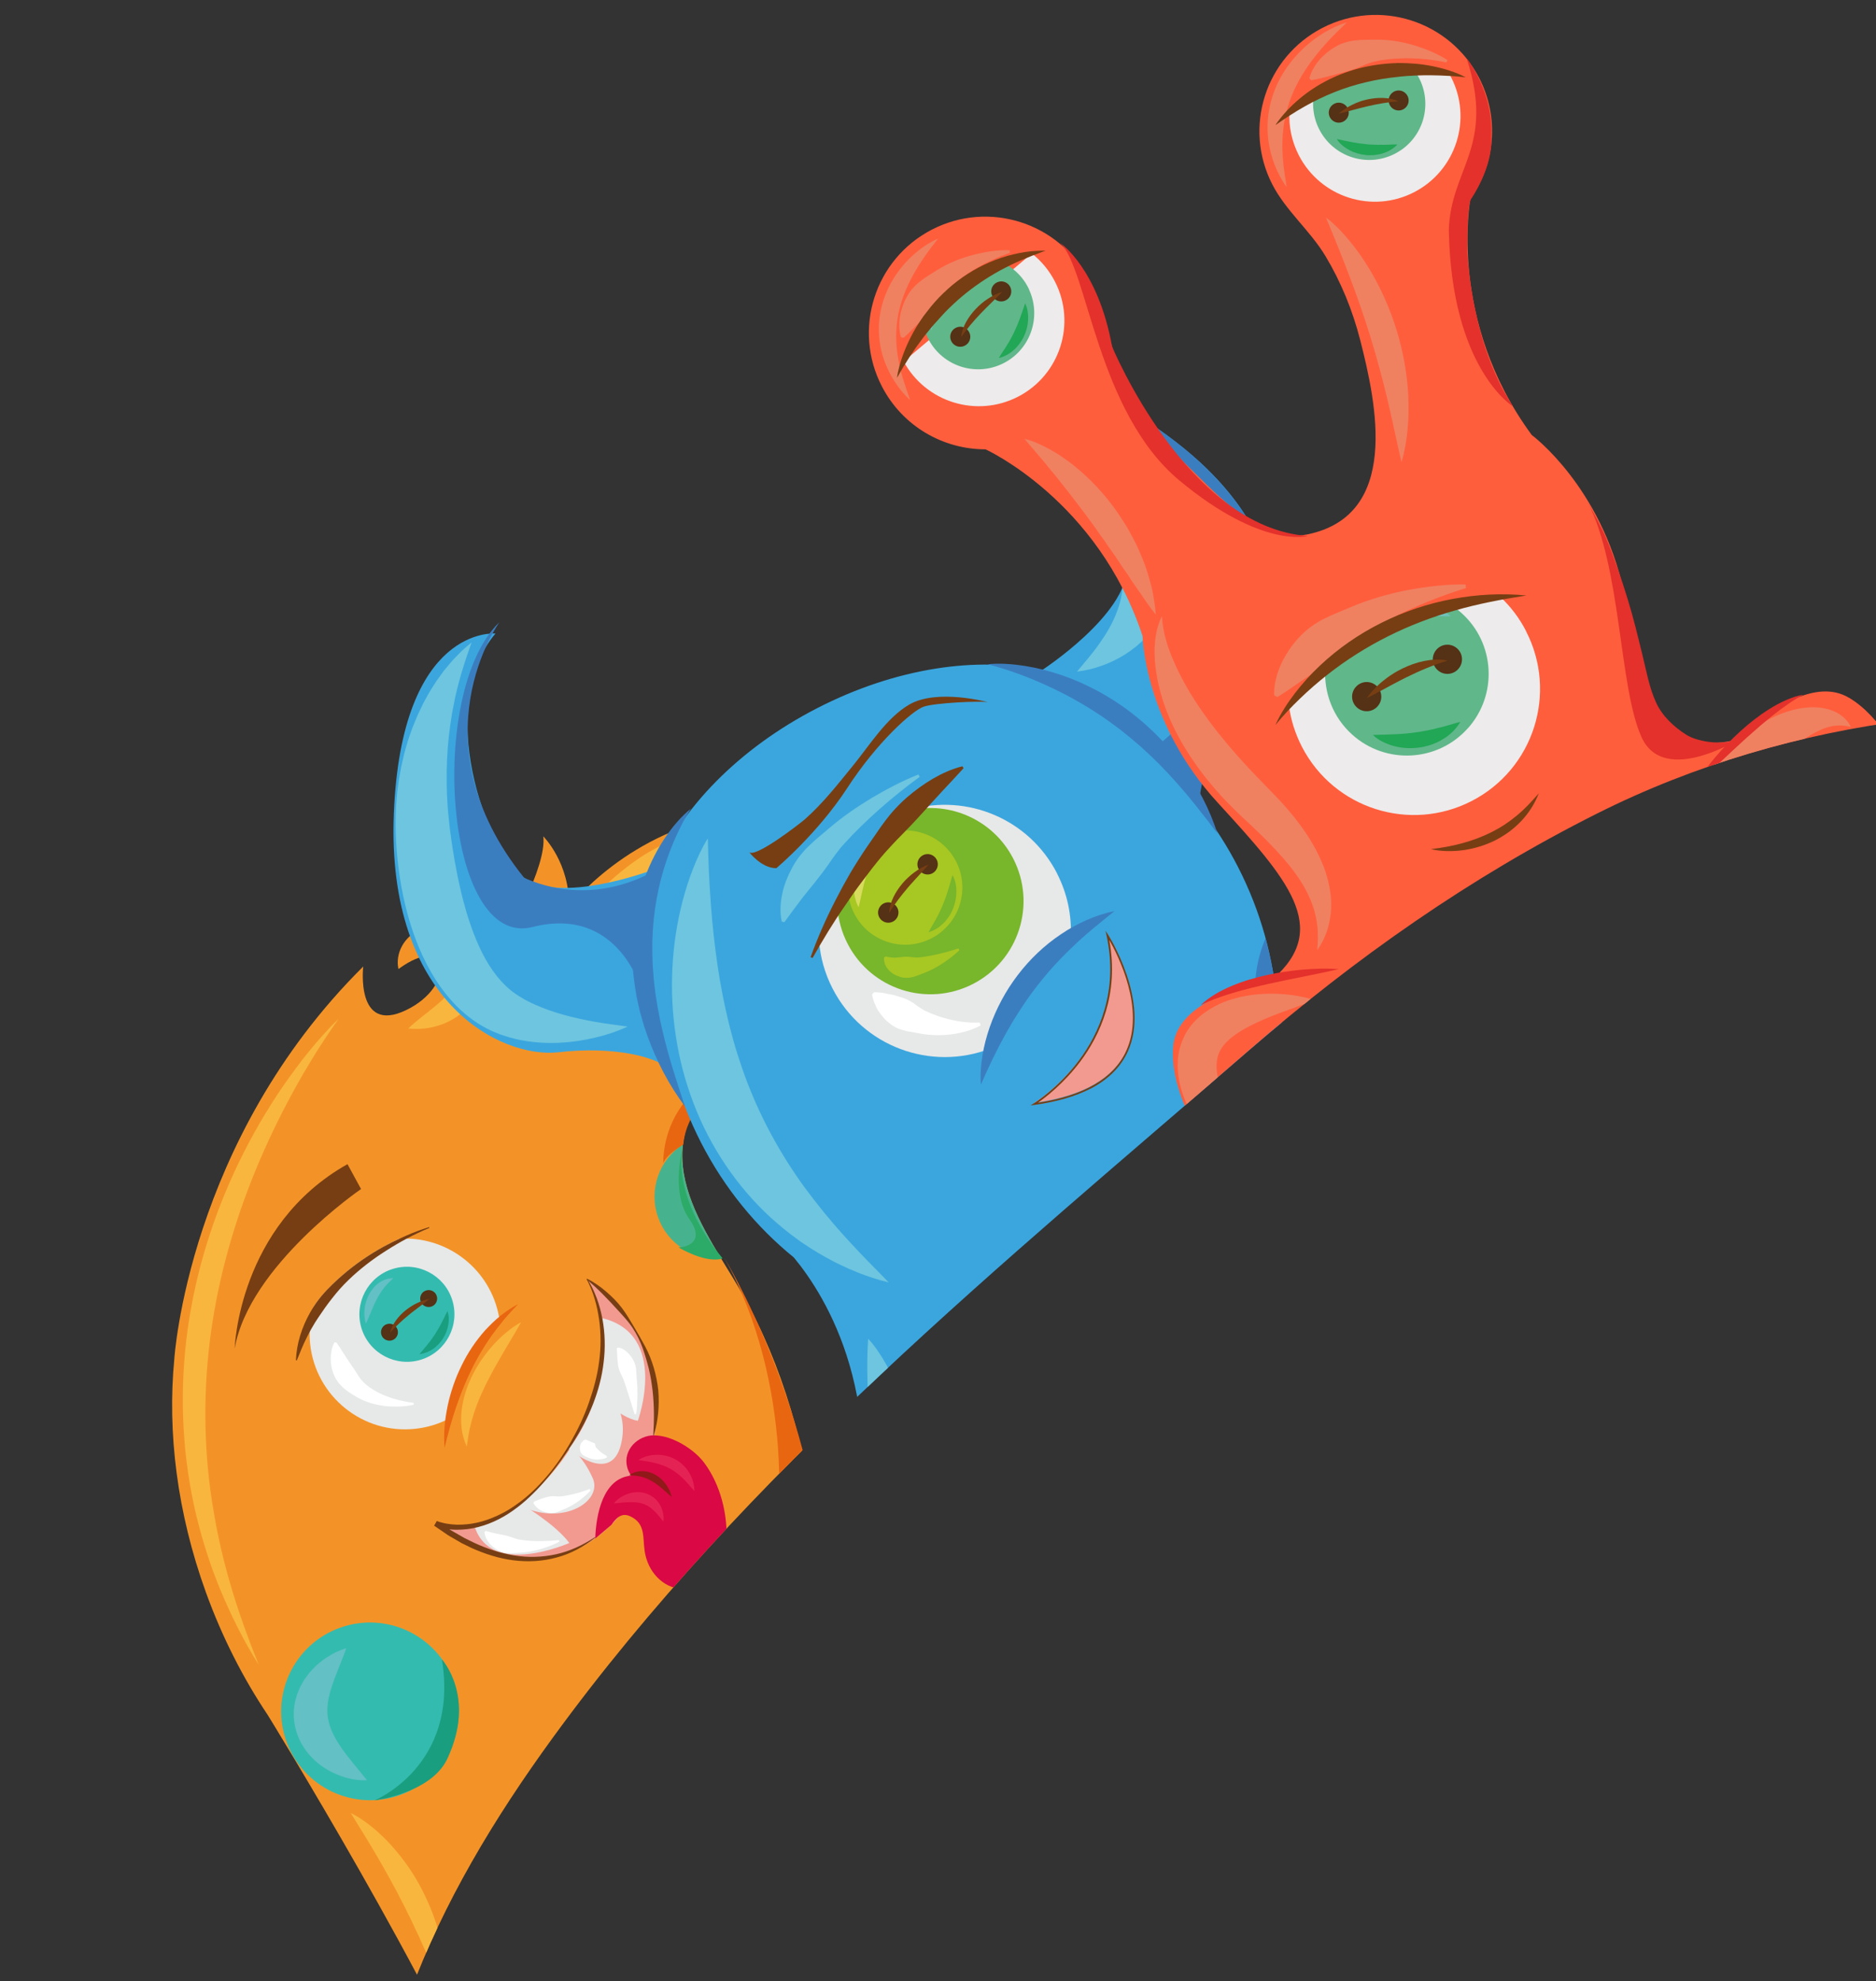 <?xml version="1.0" encoding="UTF-8"?>
<svg id="SANA_SANA" data-name="SANA SANA" xmlns="http://www.w3.org/2000/svg" xmlns:xlink="http://www.w3.org/1999/xlink" viewBox="0 0 284.27 300.24">
  <rect x="0" y="0" width="284.27" height="300.24" fill="#333333" stroke="none"/>
  <defs>
    <style>
      .cls-1 {
        fill: #fff;
      }

      .cls-2 {
        fill: #6fc1ba;
      }

      .cls-3 {
        fill: #6dc5df;
      }

      .cls-4 {
        fill: #50a233;
      }

      .cls-5 {
        fill: #f4e73f;
      }

      .cls-6 {
        fill: #60b78a;
      }

      .cls-7 {
        fill: #f29a90;
      }

      .cls-8 {
        fill: #e4312b;
      }

      .cls-9 {
        fill: #47b38e;
      }

      .cls-10 {
        fill: #edebeb;
      }

      .cls-11 {
        fill: #a7c723;
      }

      .cls-12 {
        fill: #63c0c5;
      }

      .cls-13 {
        clip-path: url(#clippath-1);
      }

      .cls-14 {
        fill: #34bbaf;
      }

      .cls-15 {
        fill: #8fbe23;
      }

      .cls-16 {
        fill: #553115;
      }

      .cls-17 {
        fill: #ede766;
      }

      .cls-18 {
        fill: #e7e8e8;
      }

      .cls-19 {
        fill: #3ba6de;
      }

      .cls-20 {
        fill: #f39327;
      }

      .cls-21 {
        fill: #e96611;
      }

      .cls-22 {
        fill: #ef8161;
      }

      .cls-23 {
        fill: #3b7ec0;
      }

      .cls-24 {
        fill: #61bdac;
      }

      .cls-25 {
        fill: #ff5e3d;
      }

      .cls-26 {
        clip-path: url(#clippath);
      }

      .cls-27 {
        fill: #911919;
      }

      .cls-28 {
        fill: #2cab68;
      }

      .cls-29 {
        fill: none;
      }

      .cls-30 {
        fill: #c0d129;
      }

      .cls-31 {
        fill: #d7dc5d;
      }

      .cls-32 {
        fill: #f9b63f;
      }

      .cls-33 {
        fill: #e52254;
      }

      .cls-34 {
        fill: #21a755;
      }

      .cls-35 {
        fill: #1a9e80;
      }

      .cls-36 {
        fill: #773e13;
      }

      .cls-37 {
        fill: #da0844;
      }

      .cls-38 {
        fill: #78b62b;
      }
    </style>
    <clipPath id="clippath">
      <path class="cls-29" d="M268.97-40.22c-8.84,2.18-18.8,3.18-29.88,2.95-49.33-1.01-95.73-14.95-140.86-32.95C64.42-83.69,31.09-98.29-.01-117.07l23.54-57.91,14.01-6.47,12.93-14.01,37.72,3.23,22.63,2.16,7.54,18.32,14.01-14.01,9.7-10.78,17.24,6.47,8.62-4.31h8.62l9.7,8.62,15.09,15.09,16.16,25.86,22.63-1.08,17.24,20.47,14.01,18.32,9.7,18.32-2.16,31.25-9.95,17.3Z"/>
    </clipPath>
    <clipPath id="clippath-1">
      <path class="cls-29" d="M289.25,109.11c-16.39,2.06-32.49,6.76-47.25,14.17-19.22,9.65-36.62,21.9-52.76,35.89-37.45,32.46-76.09,63.77-105.48,104.16-8.93,12.27-16.62,25.07-21.69,38.82L.8,189.77l56.97-47.93-.9-46.12,75.06-33.46-6.33-17.18L194.32-8.28l18.99,.9,75.94,116.48Z"/>
    </clipPath>
  </defs>
  <g class="cls-26">
    <g>
      <path class="cls-15" d="M266.56,32.66c-1.97-21.39,2.49-61.17,2.49-61.17-6.6-5.18-12.37-17.64-12.37-17.64-.07-.11-.14-.23-.21-.34,4.57-6.22,8.2-13.64,10.44-21.92,7.77-28.7-4.09-56.89-26.5-62.95-22.4-6.06-46.86,12.29-54.63,41-2.27,8.4-2.86,16.74-2,24.51-.14,.1-.77,.52-1.73,1.14,.19,.74,.3,1.47,.28,2.15-.07,2.64,.05,5.26,.4,7.86,.08,.39,.17,.78,.26,1.17,.03,.05,.06,.09,.09,.14,1.68,1.83,3.5,3.5,5.02,5.51,.07,.09,.13,.18,.2,.27,.2-.07,.41-.14,.61-.2,2.73,5.56,6.41,10.33,10.9,13.97,0,5.28-1.51,13-8.38,20.8-4.73,5.37-9.2,10.33-12.48,14.66,.2-.61,.4-1.24,.6-1.89-.86,1.34-1.82,2.66-2.88,4.02-.93,1.2-1.91,2.37-2.87,3.55-.32,1.41-.56,2.83-.79,4.26,.22,.02,.44,.04,.67,.06-.25,2.07,.47,3.73,2.47,4.92,6.05,3.59,17.87,6.7,22.27,7.78,4.35,1.29,16.12,4.56,23.15,4.51,2.34-.02,3.81-1.1,4.63-3.04,19.83,9.71,40.55,12.41,40.38,6.86Zm-39.83-17.48c-.61-5.51-2.03-12.29-3.46-19.59-2.02-10.28,.63-17.75,3.31-22.3,5.67-.92,11.23-3.21,16.35-6.65,2.38,2.42,4.32,6.12,3.21,11.5-12.37,11.93-17.39,27.14-19.42,37.03Z"/>
      <path class="cls-30" d="M202.63-29.41c-.18,2.34-.65,4.65-1.25,6.93-.61,2.27-1.4,4.51-2.36,6.68-.95,2.18-2.11,4.28-3.48,6.26l-.51,.75c-.18,.24-.37,.48-.56,.72l-.56,.71c-.19,.24-.37,.48-.57,.7-.77,.9-1.56,1.77-2.35,2.63-.8,.85-1.61,1.7-2.42,2.53l-2.43,2.47c-1.6,1.64-3.18,3.28-4.54,5.03-.67,.87-1.28,1.78-1.76,2.73-.47,.95-.81,1.95-.9,2.99-.08,1.04,.09,2.11,.49,3.15,.4,1.04,.99,2.04,1.66,3-.91-.73-1.76-1.58-2.42-2.61-.66-1.02-1.11-2.24-1.23-3.53-.11-1.29,.13-2.58,.54-3.77,.41-1.19,1-2.29,1.64-3.33,.65-1.03,1.36-2.01,2.1-2.94,.74-.93,1.52-1.82,2.29-2.7,.78-.88,1.58-1.72,2.36-2.58l2.36-2.53c.78-.84,1.56-1.68,2.31-2.53,.2-.21,.37-.42,.55-.64l.53-.64c.18-.21,.36-.42,.53-.64l.5-.67c.69-.88,1.3-1.82,1.94-2.75l.89-1.44c.3-.48,.57-.98,.86-1.47,1.12-1.97,2.14-4.02,3.09-6.11,.95-2.09,1.84-4.23,2.66-6.43Z"/>
      <path class="cls-30" d="M248.04-34.1c.69,.94,1.3,1.93,1.84,2.97,.55,1.04,1.03,2.11,1.42,3.24,.38,1.13,.68,2.32,.76,3.59,.05,.63,.02,1.29-.11,1.96-.13,.67-.36,1.36-.75,1.99l-.16,.23c-.05,.07-.11,.17-.15,.21l-.26,.35-.52,.69-1.03,1.37c-.68,.92-1.36,1.83-2.02,2.75-.66,.92-1.33,1.84-1.97,2.78-.65,.93-1.29,1.86-1.91,2.81-2.5,3.78-4.84,7.64-6.89,11.68-2.06,4.03-3.81,8.21-5.22,12.63,.06-2.32,.42-4.64,.94-6.92,.53-2.28,1.25-4.51,2.1-6.69,1.71-4.36,3.96-8.5,6.54-12.38,.66-.97,1.31-1.93,2-2.87,.7-.94,1.39-1.87,2.12-2.78,.73-.91,1.47-1.81,2.23-2.68,.38-.44,.76-.88,1.15-1.31l.58-.64,.29-.32c.06-.06,.07-.09,.11-.13l.1-.12c.5-.64,.78-1.58,.84-2.62,.07-1.03-.03-2.13-.21-3.22-.37-2.2-1.04-4.4-1.82-6.58Z"/>
      <path class="cls-4" d="M269.04-27.44s-11.48-15.35-12.38-19.42c0,0-1.55,2.79-3.76,5.59,0,0,14.03,11.8,13.48,16.5s-13.76,41.87-9.98,49.44c3.77,7.57-14.28,7.05-22.64,4.79,0,0,27.33,11.03,32.82,3.3,0,0-1-39.32,2.47-60.2Z"/>
      <path class="cls-4" d="M226.5-27.07c-1.33,3.6-2.41,7.33-3.17,11.09-.35,1.74-.64,3.52-.69,5.3-.09,3.05,.44,5.67,1.1,8.62,.53,2.38,1.53,5.09,2.03,7.59,1.02,5.08,1.63,10.4,1.24,15.59-.13,1.72-.31,3.55-1.12,5.09-1.69,3.21-3.5,2.72-6.59,2.54-2.42-.14-5.18-.42-7.69-.94-5.2-1.07-10.24-2.74-15.39-4.01-1.81-.45-3.84-.96-5.65-1.43,0,0,31.32,4.35,28.57-6.09-2.75-10.45-1.09-31.82,7.37-43.36Z"/>
      <path class="cls-4" d="M173.64,13.19c-.09-.4-.11-.8-.11-1.21,0-.2,.01-.4,.03-.61l.06-.6c.11-.8,.3-1.59,.54-2.35,.49-1.53,1.18-2.98,2.01-4.33,.21-.34,.41-.68,.64-1,.23-.32,.45-.65,.69-.97,.23-.32,.49-.62,.74-.93,.25-.3,.51-.6,.77-.9,.55-.57,1.1-1.13,1.69-1.66,.6-.51,1.22-1.01,1.89-1.46-.32,.74-.7,1.43-1.08,2.11-.37,.68-.76,1.35-1.16,2-.38,.67-.79,1.31-1.18,1.96-.19,.33-.39,.65-.59,.97-.21,.32-.4,.64-.59,.97-.79,1.28-1.56,2.57-2.29,3.89-.37,.66-.72,1.32-1.07,2-.34,.68-.68,1.37-.96,2.12Z"/>
      <path class="cls-4" d="M224.49,26.95c.13-.8,.22-1.56,.3-2.33l.06-.57c.01-.19,.03-.38,.05-.57,.04-.38,.05-.76,.08-1.13,.09-1.51,.12-3,.11-4.51-.01-.75-.01-1.5-.05-2.26-.01-.38,0-.76-.03-1.14-.02-.38-.04-.76-.05-1.14,0-.38-.03-.76-.05-1.15-.02-.38-.03-.77-.04-1.16-.03-.78-.07-1.56-.03-2.38,.2,.35,.39,.71,.56,1.07,.17,.36,.34,.73,.48,1.1,.13,.37,.26,.75,.39,1.13,.12,.38,.25,.76,.33,1.15,.18,.78,.35,1.56,.43,2.36,.03,.2,.05,.4,.07,.6,.02,.2,.05,.4,.05,.6l.04,1.21c0,1.61-.18,3.23-.59,4.79-.11,.39-.21,.78-.36,1.16-.07,.19-.14,.38-.21,.57-.08,.19-.16,.37-.25,.56-.35,.73-.75,1.45-1.29,2.05Z"/>
    </g>
  </g>
  <g class="cls-13">
    <g>
      <path class="cls-20" d="M115.42,139.93s-2.38,4.62-.92,7.85c0,0-8.65,1.68-12.03,10.72,0,0,9.3-2.21,10.49,3.41-.29-.81-6.48,4.15-6.79,4.61-1.6,2.31-2.43,4.62-2.69,6.91-.69,5.96,2.46,11.78,5.77,17.25,.65,1.07,1.3,2.13,1.94,3.18,6.68,10.98,10.38,23.38,12.17,36.06,0,0,.72,5.05,1.94,12.65,.99,6.09,2.3,13.82,3.84,21.93,2.49,13.12,5.58,27.19,8.81,36.8l18.44-.89-1.2,20.51s-16.94-.06-35.11,8.54c-4.73,2.24-19.09-45.45-19.09-45.45,0,0-.02-.11-.06-.31-1.36,.71-2.78,1.34-4.25,1.87-1.47,.53-2.96,.95-4.46,1.28,.1,.18,.15,.28,.15,.28,0,0,19.61,46.58,14.41,47.15-18.88,2.05-32.87,16.05-32.87,16.05l-14.47-13.76,15.59-12.5c-8.75-22.58-34.46-64.18-34.46-64.19-3.72-5.55-6.91-11.79-9.37-18.59-4.37-12.08-5.85-24.27-4.79-35.31,0,0,2.02-33.12,28.63-59.52,0,0-1.2,10.27,6.45,6.63,7.65-3.64,6.67-11.96-1.11-6.25,0,0-1.04-3.67,3.29-6.11,4.33-2.43,12.94,1.39,12.94,1.39,0,0,6.27-10.66,5.72-15.38,0,0,4.06,4.03,3.89,10.74,0,0,8.99-11.93,25.54-14.16,0,0-1.96,13.6-8.65,18.14,.92-.6,8.3-5.23,12.34-1.54Z"/>
      <path class="cls-14" d="M68.73,254.75c2.53,6.99-1.09,14.71-8.08,17.24-6.99,2.53-14.71-1.09-17.24-8.08-2.53-6.99,1.09-14.71,8.08-17.24,6.99-2.53,14.71,1.09,17.24,8.08Z"/>
      <path class="cls-9" d="M125.29,242.58c.99,6.09,2.3,13.82,3.84,21.93-5.46,1.34-11.17-1.63-13.13-7.04-2.1-5.79,.9-12.19,6.69-14.28,.86-.31,1.73-.51,2.6-.6Z"/>
      <path class="cls-5" d="M85.67,303.15c1.58,4.38-.68,9.21-5.06,10.8-4.38,1.58-9.21-.68-10.8-5.06-1.58-4.38,.68-9.21,5.06-10.8,4.38-1.58,9.21,.68,10.8,5.06Z"/>
      <path class="cls-9" d="M109.25,190.69c-4.09,.3-8.05-2.12-9.51-6.17-1.52-4.2,.14-8.77,3.74-11.09-.69,5.96,2.46,11.78,5.77,17.25Z"/>
      <path class="cls-32" d="M51.26,154.47c-.64,.88-1.26,1.78-1.86,2.69-.6,.91-1.19,1.82-1.76,2.74-.56,.93-1.13,1.85-1.68,2.79-.55,.94-1.07,1.88-1.59,2.83-2.07,3.8-3.94,7.69-5.58,11.66-3.28,7.94-5.64,16.23-6.82,24.68-1.17,8.45-1.15,17.06,.13,25.53,.34,2.11,.7,4.23,1.18,6.33,.21,1.06,.5,2.09,.74,3.14,.13,.52,.28,1.04,.42,1.56,.14,.52,.28,1.04,.44,1.56,1.19,4.15,2.69,8.23,4.32,12.29-2.33-3.7-4.28-7.65-5.96-11.72-.22-.51-.4-1.03-.6-1.54-.19-.52-.4-1.03-.58-1.55-.35-1.04-.72-2.09-1.03-3.15-.16-.53-.33-1.06-.48-1.59l-.43-1.6c-.15-.53-.27-1.07-.4-1.61-.13-.54-.26-1.08-.37-1.62-1.85-8.67-2.13-17.71-.9-26.51,1.23-8.81,3.94-17.38,7.79-25.33,1.93-3.97,4.15-7.8,6.63-11.43,1.26-1.8,2.55-3.58,3.94-5.28,.7-.85,1.4-1.69,2.13-2.5,.74-.81,1.48-1.61,2.28-2.36Z"/>
      <path class="cls-32" d="M53.11,274.72c.31,.14,.61,.31,.91,.48,.3,.17,.58,.35,.86,.55,.57,.37,1.1,.8,1.64,1.22,1.04,.87,2.02,1.82,2.92,2.83,1.8,2.03,3.37,4.29,4.59,6.72,1.22,2.43,2.22,4.98,2.78,7.64,.33,1.31,.49,2.67,.63,4.01,.08,.67,.07,1.35,.07,2.03,0,.68-.03,1.36-.09,2.03-.33-.61-.61-1.22-.87-1.83-.28-.61-.49-1.22-.79-1.82-.56-1.19-1.01-2.4-1.58-3.56l-.39-.88c-.13-.29-.24-.59-.39-.88-.29-.57-.56-1.15-.82-1.73-.25-.58-.56-1.14-.84-1.71-.29-.57-.54-1.15-.85-1.7-.3-.56-.58-1.13-.87-1.69-.31-.55-.62-1.11-.91-1.67-.62-1.11-1.24-2.23-1.89-3.33-.64-1.12-1.32-2.21-1.99-3.33l-2.1-3.39Z"/>
      <path class="cls-32" d="M106.83,282.48c1.32,3.7,2.45,7.39,3.61,11.06,1.15,3.67,2.27,7.32,3.46,10.94,.28,.91,.6,1.81,.9,2.71,.3,.9,.61,1.8,.93,2.69,.3,.9,.65,1.78,.96,2.68,.34,.89,.66,1.78,1.02,2.66,1.37,3.55,2.92,7,4.76,10.49-1.51-1.26-2.83-2.75-4.04-4.32-1.21-1.57-2.26-3.25-3.23-4.97-.97-1.72-1.82-3.51-2.59-5.32-.39-.9-.74-1.82-1.1-2.74-.33-.92-.67-1.85-.97-2.78-1.23-3.73-2.14-7.54-2.8-11.4-.32-1.93-.58-3.87-.74-5.82-.16-1.95-.26-3.91-.17-5.88Z"/>
      <path class="cls-32" d="M76.06,283.78c3.27-.41,6.42-.82,9.53-1.37,3.1-.54,6.14-1.24,9.08-2.14,1.47-.45,2.91-.98,4.33-1.56,1.42-.57,2.79-1.26,4.15-1.99,1.36-.72,2.65-1.59,3.94-2.49,1.3-.9,2.49-1.96,3.77-3.02-.16,.38-.34,.75-.52,1.12-.09,.19-.19,.37-.28,.56l-.32,.53c-.22,.35-.44,.71-.67,1.06l-.76,1c-1.06,1.3-2.25,2.52-3.59,3.55-2.66,2.1-5.76,3.62-8.97,4.62-1.61,.49-3.25,.87-4.9,1.12l-1.24,.17c-.41,.05-.83,.08-1.24,.12-.83,.07-1.66,.11-2.49,.12-1.66,.02-3.32-.07-4.95-.29-.82-.12-1.63-.24-2.44-.43-.81-.18-1.61-.38-2.39-.67Z"/>
      <path class="cls-32" d="M67.31,142.88c.85,.2,1.61,.62,2.31,1.14,.69,.53,1.32,1.2,1.8,2.03,.47,.83,.79,1.85,.77,2.94-.01,1.09-.39,2.17-.95,3.02-.56,.86-1.28,1.52-2.02,2.06-.76,.5-1.54,.91-2.35,1.19-.4,.14-.81,.27-1.22,.36-.21,.04-.41,.09-.62,.13-.21,.04-.41,.06-.62,.09-.83,.1-1.67,.11-2.53,0,1.25-1.2,2.52-2.09,3.65-3.03,.58-.45,1.09-.92,1.58-1.36,.46-.46,.86-.92,1.16-1.36,.3-.45,.48-.88,.58-1.35,.1-.47,.1-1.02,0-1.65-.1-.62-.32-1.29-.58-1.99-.27-.7-.6-1.42-.95-2.21Z"/>
      <path class="cls-32" d="M83.06,146.44c.52-1.37,1.2-2.65,1.94-3.89,.74-1.24,1.56-2.42,2.43-3.57,1.75-2.29,3.74-4.4,5.95-6.29,1.11-.94,2.26-1.83,3.47-2.64,.3-.21,.61-.4,.92-.59l.47-.29,.48-.27c.32-.18,.63-.37,.96-.53l.98-.49c1.33-.62,2.7-1.16,4.12-1.54,1.42-.37,2.88-.61,4.34-.6-1.27,.74-2.47,1.44-3.64,2.2-1.17,.75-2.29,1.54-3.4,2.34-2.21,1.62-4.32,3.34-6.41,5.11-2.08,1.78-4.14,3.62-6.21,5.48-2.08,1.86-4.16,3.74-6.41,5.58Z"/>
      <path class="cls-12" d="M55.65,269.75c-.6,.06-1.19,.01-1.78-.07-.58-.08-1.15-.21-1.72-.39-1.12-.35-2.21-.85-3.22-1.55-1.01-.69-1.95-1.57-2.71-2.67-.77-1.09-1.34-2.4-1.58-3.8-.24-1.4-.14-2.86,.27-4.14,.08-.33,.22-.63,.34-.94,.06-.15,.12-.31,.19-.46,.07-.15,.15-.29,.23-.43,.16-.28,.31-.56,.48-.83,.18-.25,.36-.51,.55-.75,.09-.12,.18-.25,.28-.36l.31-.33c.21-.22,.42-.43,.63-.64,.44-.4,.91-.76,1.38-1.1,.5-.31,.99-.62,1.51-.88,.53-.25,1.08-.47,1.65-.64-.18,.59-.39,1.12-.6,1.63-.2,.52-.4,1.03-.6,1.51-.1,.24-.19,.49-.28,.73-.09,.24-.19,.47-.28,.7-.08,.24-.16,.47-.24,.69l-.13,.34-.1,.34c-.06,.22-.13,.44-.2,.66-.05,.22-.09,.43-.15,.64-.02,.1-.06,.21-.08,.31-.01,.1-.03,.2-.05,.31l-.05,.3s-.02,.1-.03,.15v.15c-.11,.78-.08,1.49,.04,2.19,.12,.7,.34,1.4,.67,2.13,.34,.73,.79,1.48,1.32,2.26,.53,.77,1.14,1.56,1.8,2.37,.33,.41,.68,.82,1.02,1.25,.35,.43,.72,.86,1.09,1.33Z"/>
      <path class="cls-17" d="M74.41,310.41c-.57-.23-1.05-.59-1.48-.98-.43-.4-.81-.87-1.12-1.39-.31-.52-.56-1.11-.7-1.75-.14-.64-.17-1.33-.05-2.02,.12-.69,.41-1.36,.81-1.93,.2-.29,.43-.53,.67-.76,.25-.21,.51-.42,.79-.57,1.1-.64,2.29-.89,3.49-.72-.2,.24-.4,.45-.59,.64-.19,.21-.38,.4-.56,.59-.35,.39-.69,.74-.95,1.12-.07,.09-.14,.18-.19,.27l-.18,.26c-.05,.09-.1,.18-.15,.26-.05,.08-.08,.18-.13,.26-.16,.35-.26,.69-.33,1.05-.14,.72-.09,1.57,.06,2.52,.15,.96,.4,1.96,.62,3.15Z"/>
      <path class="cls-24" d="M119.69,260.47c-.3-.25-.56-.54-.79-.83-.24-.3-.44-.6-.64-.92-.38-.64-.68-1.32-.92-2.03-.46-1.42-.64-2.97-.4-4.55,.12-.79,.34-1.58,.71-2.33,.37-.75,.87-1.44,1.48-2.01,1.24-1.14,2.88-1.68,4.41-1.45-.5,.62-.97,1.1-1.33,1.64-.36,.53-.68,1.02-.9,1.53-.23,.51-.4,1.01-.55,1.53-.15,.52-.25,1.06-.34,1.62-.18,1.12-.26,2.34-.35,3.62-.1,1.3-.16,2.64-.4,4.17Z"/>
      <path class="cls-28" d="M103.54,173.45s-2.31,7.2,5.95,17.23c0,0-1.95,1-6.67-1.64,0,0,4.56-.2,1.61-4.34-2.94-4.14-.89-11.25-.89-11.25Z"/>
      <path class="cls-21" d="M109.74,190.59s14,22.71,15.6,51.92c0,0-9.44,1.1-9.82,9.63,0,0-2.15-9.93,.58-14.38,2.73-4.46,4.18-28.42-6.36-47.17Z"/>
      <path class="cls-21" d="M129.26,264.53s6.22,31.59,8.68,36.78l-6.1,3.94s4.38-3.9,.9-8.71c-3.48-4.82-2.77-27.64-7.55-29.67s-4.57-3.84-4.57-3.84c0,0,3.95,2.91,8.64,1.5Z"/>
      <path class="cls-21" d="M74.13,343.21s32.71-7.94,32.49-11.75c-.22-3.81-4.87-24.67-14.66-45.33,0,0,16.03,38.71,6.27,45.3-9.76,6.59-24.09,11.78-24.09,11.78Z"/>
      <path class="cls-35" d="M66.97,251.48s5.22,5.63,.81,15.04c-2.45,5.23-11.03,6.3-11.03,6.3,0,0,12.86-5.23,10.21-21.34Z"/>
      <path class="cls-21" d="M115.42,139.93s-2.29,4.88-.92,7.85c0,0-8.04,1.75-12.03,10.72,0,0,3.41-8.18,8.39-12,4.98-3.83,.66-4.58,4.57-6.57Z"/>
      <path class="cls-21" d="M112.79,161.43s-8.65,4.87-9.25,12.02c0,0-2.63,1.53-3.03,2.83,0,0-.63-11.34,12.27-14.85Z"/>
      <path class="cls-28" d="M126.78,251.68l2.4,13.02s-6.09,.76-8.64-1.5c0,0,7.85,.92,6.25-11.52Z"/>
      <path class="cls-32" d="M110.74,141.77c-1.09,.86-2.09,1.47-3.08,2.05-.99,.57-1.95,1.06-2.9,1.55l-2.85,1.44c-.49,.24-.98,.5-1.51,.77-.54,.26-1.06,.57-1.71,.87,0-1.4,.58-2.68,1.4-3.74,.82-1.06,1.9-1.89,3.07-2.48,1.17-.59,2.43-.95,3.71-1.06,.64-.05,1.29-.04,1.94,.05,.65,.1,1.3,.24,1.93,.56Z"/>
      <path class="cls-21" d="M81.88,286.29c2.5-.38,4.91-.77,7.28-1.26,2.37-.49,4.68-1.07,6.93-1.83,1.13-.37,2.23-.79,3.31-1.26,.55-.22,1.07-.49,1.62-.73l.79-.4c.27-.13,.53-.27,.79-.42,2.1-1.12,4.05-2.52,6.05-4.08-1.11,2.28-2.83,4.29-4.87,5.87-.5,.41-1.04,.76-1.58,1.13-.55,.34-1.11,.67-1.68,.97-.57,.31-1.16,.56-1.75,.83-.6,.24-1.2,.48-1.81,.68-2.44,.82-4.99,1.26-7.54,1.36-1.27,.05-2.54,.02-3.81-.11-.63-.07-1.26-.15-1.88-.28-.62-.12-1.24-.27-1.85-.47Z"/>
      <path class="cls-7" d="M66.18,230.92s9.87,4.38,19.91-11.13c10.02-15.47,2.99-25.91,2.99-25.91,0,0,18.23,11.28,6.67,33.24,0,0-9.9,17.88-29.57,3.79Z"/>
      <path class="cls-37" d="M99.15,217.5c-2.51-.02-4.77,2.22-4.12,4.8,.12,.49,.34,.93,.63,1.31-4.31,.36-5.35,5.94-5.46,9.53,0,0,2.44-2.07,2.44-2.07,.7-1.02,1.53-1.9,2.83-1.31,2.42,1.09,1.89,3.26,2.23,5.38,.49,3.04,2.71,5.42,5.55,5.65,3.97,.32,6.61-3.55,6.82-7.14,.24-4.13-.89-8.71-3.4-12.04-1.45-1.93-4.71-4.08-7.52-4.1Z"/>
      <path class="cls-18" d="M75.69,200.08c-4.75,4.84-6.79,10.88-7.67,14.9-1.54,.8-3.25,1.33-5.07,1.53-7.94,.87-15.08-4.86-15.95-12.81-.07-.62-.09-1.24-.08-1.84h0c.02-1.31,.22-2.58,.58-3.8,0,0,0,0,0,0,.52-.81,1.1-1.57,1.75-2.27,.21-.24,.43-.47,.66-.69,.23-.22,.44-.46,.68-.67l.69-.65,.71-.62c1.92-1.65,4-3.07,6.19-4.27,.77-.42,1.56-.81,2.35-1.18,.39-.02,.77-.03,1.16-.02,7.01,.14,13.02,5.34,14.02,12.42Z"/>
      <path class="cls-36" d="M52.65,176.4l2.06,3.78s-16.98,11.62-19.15,24.17c0,0,.53-18.61,17.09-27.94Z"/>
      <path class="cls-18" d="M90.25,211.16s3.63,3.7,6.4,4.14c0,0,4.8-13.15-5.49-15.58,0,0,.85,6.66-.91,11.44Z"/>
      <path class="cls-18" d="M78.97,227.9s5.08,2.96,7.3,5.91c0,0-11.93,5.33-14.36-2.54,0,0,5.37-1.76,7.06-3.37Z"/>
      <path class="cls-18" d="M86.43,219.44s1.83,1.07,3.39,4.56c1.55,3.49-4.54,7.43-11.25,4.07,0,0,4.48-3.21,7.87-8.63Z"/>
      <path class="cls-18" d="M90.75,209.48s4.89,3.44,3.32,9.5c-1.57,6.06-7.9,.55-7.9,.55,0,0,3.01-3.26,4.58-10.05Z"/>
      <path class="cls-21" d="M78.52,197.61c-.73,.77-1.45,1.53-2.12,2.33-.67,.8-1.29,1.62-1.9,2.45-1.18,1.68-2.23,3.44-3.11,5.28-.46,.92-.86,1.86-1.25,2.81-.39,.95-.74,1.92-1.07,2.9-.66,1.96-1.22,3.96-1.7,6.03-.2-2.13,.03-4.27,.46-6.37,.22-1.05,.51-2.08,.86-3.1,.17-.51,.37-1.01,.57-1.51,.21-.49,.43-.99,.67-1.47,.93-1.94,2.15-3.76,3.58-5.37,.73-.79,1.5-1.54,2.34-2.22,.84-.66,1.72-1.27,2.67-1.76Z"/>
      <path class="cls-36" d="M65.07,186.07c-1.16,.48-2.29,1.01-3.4,1.6-1.07,.57-2.12,1.18-3.14,1.84-2.08,1.31-4.03,2.81-5.77,4.5-.88,.85-1.68,1.76-2.42,2.71-.75,.94-1.44,1.93-2.1,2.92-.16,.25-.33,.5-.49,.75-.15,.26-.3,.52-.46,.78-.14,.22-.26,.45-.38,.69h0s-.04,.07-.05,.1c-.14,.27-.29,.53-.42,.81-.55,1.08-.99,2.22-1.46,3.38l-.14-.03c.1-2.52,.9-5.02,2.16-7.24,.16-.28,.32-.55,.49-.82,0,0,0,0,0,0,.52-.81,1.1-1.57,1.75-2.27,.21-.24,.43-.47,.66-.69,.23-.22,.44-.46,.68-.67l.69-.65,.71-.62c1.92-1.65,4-3.07,6.19-4.27,.77-.42,1.56-.81,2.35-1.18,.34-.16,.67-.31,1.01-.46,1.15-.5,2.3-.94,3.5-1.3l.04,.14Z"/>
      <path class="cls-27" d="M95.35,223.57c.53-.45,1.27-.65,1.98-.64,.73,0,1.45,.24,2.07,.6l.45,.3c.14,.12,.27,.23,.4,.35l.19,.18,.17,.2c.11,.13,.22,.27,.33,.41,.19,.29,.36,.59,.52,.89,.12,.32,.25,.64,.33,.98-.28-.21-.52-.44-.76-.66-.25-.21-.49-.42-.72-.63-.12-.1-.25-.19-.36-.29l-.18-.15-.19-.13-.36-.27-.38-.23c-.51-.3-1.04-.54-1.61-.69-.58-.15-1.19-.23-1.88-.2Z"/>
      <path class="cls-36" d="M88.96,193.78c.53,.24,1.02,.55,1.49,.87,.48,.32,.93,.67,1.37,1.05,.88,.75,1.7,1.56,2.4,2.48,.7,.92,1.27,1.92,1.86,2.9,.58,.98,1.16,1.97,1.7,2.99,1.07,2.04,1.72,4.31,1.97,6.61,.19,2.31-.02,4.65-.68,6.84h-.08c.14-2.29,.15-4.54-.1-6.75-.13-1.11-.3-2.21-.56-3.3-.27-1.08-.58-2.16-.96-3.22-.39-1.06-.89-2.08-1.51-3.02-.62-.95-1.4-1.78-2.16-2.61-.76-.83-1.51-1.65-2.31-2.45-.79-.8-1.62-1.56-2.48-2.31l.04-.07Z"/>
      <path class="cls-36" d="M88.96,193.79h0s0,0,0,0h0c.62,.9,1.07,1.9,1.46,2.92,.39,1.02,.66,2.09,.87,3.16,.39,2.16,.45,4.38,.18,6.56-.25,2.18-.82,4.32-1.62,6.36-.8,2.04-1.84,3.97-3,5.8-1.17,1.83-2.43,3.61-3.82,5.28-.36,.41-.7,.83-1.07,1.23l-.55,.6-.58,.58c-.38,.39-.79,.75-1.19,1.12-.21,.18-.42,.35-.63,.53l-.32,.26-.33,.25c-1.73,1.34-3.71,2.39-5.86,2.95-1.07,.29-2.19,.42-3.31,.42-.56,0-1.12-.05-1.67-.14-.28-.04-.55-.1-.83-.17-.28-.07-.54-.14-.84-.26l.41-.71,1.35,.89,.67,.44,.7,.4c.47,.27,.93,.54,1.4,.8l1.44,.71c1.94,.9,3.98,1.59,6.09,1.93,2.11,.34,4.27,.28,6.36-.18,2.1-.46,4.08-1.4,5.89-2.59l.05,.07c-1.72,1.34-3.68,2.44-5.82,3-2.13,.6-4.39,.72-6.59,.44-2.21-.28-4.33-.97-6.35-1.87l-1.49-.73c-.48-.27-.95-.55-1.43-.83-.24-.14-.48-.27-.71-.42l-.68-.47-1.36-.93,.41-.71c.2,.09,.46,.17,.71,.23,.25,.07,.5,.12,.76,.17,.51,.09,1.03,.14,1.56,.16,1.05,.02,2.1-.09,3.13-.32,1.03-.23,2.03-.6,3-1.04,.97-.44,1.9-.98,2.77-1.6,1.77-1.22,3.33-2.72,4.73-4.36,1.4-1.64,2.62-3.43,3.69-5.31,1.06-1.87,1.99-3.83,2.69-5.85,.71-2.02,1.28-4.09,1.55-6.21,.29-2.11,.3-4.27,0-6.39-.3-2.11-.87-4.22-1.89-6.12h0s0,0,0,0l.06-.05Z"/>
      <path class="cls-1" d="M62.69,212.87c-1.43,.31-2.9,.35-4.38,.19-.74-.09-1.49-.24-2.23-.47-.73-.24-1.45-.55-2.15-.96-.68-.41-1.39-.84-2-1.41-.61-.57-1.1-1.27-1.4-2.05-.13-.39-.27-.78-.32-1.19-.03-.2-.06-.4-.08-.6-.01-.2-.01-.4-.01-.6,0-.4,.06-.8,.13-1.19,.03-.19,.1-.39,.17-.58,.07-.19,.14-.38,.23-.57l.3-.02c.27,.33,.45,.65,.66,.95,.21,.3,.37,.6,.57,.88,.09,.14,.18,.28,.26,.42,.1,.13,.18,.26,.27,.4,.05,.06,.08,.13,.12,.2l.14,.19c.09,.12,.16,.25,.25,.37,.35,.48,.66,.95,.96,1.45,.31,.5,.68,.99,1.14,1.4,.46,.41,.98,.77,1.55,1.09,.56,.33,1.16,.61,1.79,.84,1.26,.48,2.62,.8,4.01,.97l.02,.3Z"/>
      <path class="cls-32" d="M78.97,200.35c-.9,1.6-1.82,3.1-2.7,4.6-.88,1.5-1.72,2.99-2.48,4.5-.19,.38-.38,.75-.55,1.14-.19,.38-.34,.77-.52,1.15-.33,.77-.62,1.56-.89,2.36-.26,.8-.48,1.62-.67,2.46-.18,.84-.3,1.71-.43,2.63-.4-.83-.64-1.74-.77-2.67-.11-.93-.11-1.88,0-2.82,.11-.94,.32-1.86,.59-2.75,.14-.44,.3-.89,.48-1.32,.09-.22,.18-.43,.28-.64,.1-.21,.19-.43,.3-.63,.83-1.66,1.9-3.18,3.12-4.54,.62-.68,1.27-1.32,1.98-1.9,.71-.58,1.44-1.13,2.27-1.56Z"/>
      <path class="cls-33" d="M93,227.83c.54-.68,1.28-1.15,2.11-1.45,.83-.29,1.79-.38,2.72-.09,.46,.14,.9,.38,1.28,.68,.38,.3,.68,.68,.9,1.07,.44,.8,.62,1.67,.52,2.53-.55-.67-1.02-1.28-1.54-1.75-.51-.48-1.05-.79-1.64-.97-.59-.19-1.27-.24-2-.22-.73,.02-1.5,.11-2.35,.2Z"/>
      <path class="cls-33" d="M96.72,221.27c.79-.55,1.76-.79,2.73-.82,.98-.03,1.99,.2,2.88,.69,.89,.48,1.64,1.23,2.13,2.07,.49,.85,.77,1.79,.76,2.75-.63-.72-1.18-1.4-1.78-1.97-.3-.28-.6-.56-.92-.79-.32-.24-.64-.46-.98-.64-.68-.37-1.42-.65-2.23-.85-.81-.2-1.66-.34-2.61-.45Z"/>
      <g>
        <path class="cls-14" d="M68.53,197c1.19,3.79-.92,7.84-4.71,9.03-3.79,1.19-7.84-.92-9.03-4.71s.92-7.84,4.71-9.03c3.79-1.19,7.84,.92,9.03,4.71Z"/>
        <path class="cls-16" d="M60.24,201.49c.21,.68-.16,1.4-.84,1.61s-1.4-.16-1.61-.84c-.21-.68,.16-1.4,.84-1.61,.68-.21,1.4,.16,1.61,.84Z"/>
        <path class="cls-16" d="M66.18,196.39c.21,.68-.16,1.4-.84,1.61-.68,.21-1.4-.16-1.61-.84-.21-.68,.16-1.4,.84-1.61,.68-.21,1.4,.16,1.61,.84Z"/>
        <path class="cls-36" d="M59.12,201.93c.06-.34,.19-.66,.34-.97,.15-.31,.34-.6,.54-.88,.4-.56,.89-1.05,1.42-1.49l.41-.31c.14-.1,.28-.19,.42-.29,.28-.19,.59-.35,.89-.5,.3-.15,.62-.27,.94-.4,.32-.11,.65-.2,.99-.26-.26,.23-.53,.43-.79,.63-.26,.21-.53,.4-.79,.6-.26,.2-.52,.39-.77,.59-.26,.19-.51,.4-.76,.6-.5,.41-.98,.82-1.45,1.27-.47,.44-.93,.9-1.38,1.41Z"/>
        <path class="cls-35" d="M67.8,198.67c.13,.35,.18,.71,.2,1.07,0,.18,0,.36-.01,.54-.02,.18-.04,.36-.07,.54-.13,.72-.41,1.41-.81,2.03l-.15,.23-.17,.22c-.12,.14-.23,.29-.36,.42-.27,.26-.53,.51-.84,.71-.6,.42-1.3,.69-2.02,.77,.11-.15,.22-.29,.34-.42,.11-.13,.23-.25,.33-.39,.11-.13,.21-.26,.32-.38,.11-.12,.2-.26,.3-.38l.15-.18,.08-.09,.07-.1c.09-.13,.19-.25,.28-.38,.09-.12,.18-.26,.26-.38l.14-.19,.12-.2c.34-.52,.65-1.06,.94-1.63,.3-.57,.58-1.17,.9-1.82Z"/>
        <path class="cls-12" d="M55.46,200.57c-.14-.36-.19-.73-.23-1.11-.03-.37-.02-.75,.02-1.12,.08-.75,.3-1.48,.66-2.17,.36-.68,.87-1.31,1.51-1.77,.64-.46,1.4-.73,2.17-.7-.56,.52-1.04,.98-1.43,1.49-.4,.51-.73,1.05-1.03,1.61-.3,.57-.57,1.17-.83,1.8-.27,.63-.52,1.27-.84,1.96Z"/>
      </g>
      <path class="cls-1" d="M84.76,233.62c-.91,.48-1.87,.83-2.86,1.13-.5,.14-1.01,.26-1.52,.36-.52,.09-1.05,.15-1.58,.18-.54,.03-1.09,.08-1.66,.06-.57-.02-1.14-.16-1.66-.44-.52-.28-1.01-.64-1.38-1.12-.37-.48-.64-1.03-.69-1.65l.19-.15c.58,.16,1.04,.28,1.49,.38,.44,.1,.85,.17,1.26,.25,.41,.08,.8,.19,1.22,.34,.41,.15,.85,.31,1.31,.37,.46,.07,.93,.12,1.4,.15,.48,.04,.96,.05,1.45,.05,.98,0,1.97-.05,2.96-.15l.08,.23Z"/>
      <path class="cls-1" d="M89.5,225.83c-.52,.61-1.12,1.12-1.77,1.6-.16,.12-.33,.23-.5,.34-.17,.11-.34,.22-.52,.32-.18,.09-.35,.2-.54,.29l-.56,.26c-.39,.14-.77,.36-1.19,.49-.41,.16-.86,.18-1.3,.13-.45-.08-.88-.21-1.28-.46-.4-.22-.75-.58-1.01-1.01l.08-.23c.48-.24,.84-.32,1.2-.47,.34-.1,.67-.23,.98-.28,.16-.04,.32-.08,.47-.08,.16,0,.32,0,.49,0,.33,.04,.69,.05,1.03,.02,.34-.05,.7-.1,1.05-.18,.18-.03,.36-.07,.53-.11,.18-.04,.36-.08,.53-.13,.72-.18,1.44-.42,2.15-.69l.15,.2Z"/>
      <path class="cls-1" d="M91.97,220.88c-.41,.18-.84,.26-1.3,.29-.46,.02-.95-.04-1.44-.24-.24-.11-.52-.19-.78-.36-.13-.07-.24-.18-.33-.31-.09-.12-.17-.26-.2-.41-.03-.15-.06-.31-.06-.46,.02-.15,.04-.31,.09-.45,.03-.07,.05-.15,.09-.22,.05-.07,.09-.14,.14-.2,.11-.13,.23-.25,.4-.36h.24c.71,.34,1,.46,1.24,.53,.04,.03,.09,.04,.11,.08,.02,.03,.02,.08,.03,.14,0,.06,0,.13,.02,.2,.02,.06,.04,.13,.08,.19,.16,.22,.39,.46,.67,.69,.28,.23,.62,.44,.98,.64v.24Z"/>
      <path class="cls-1" d="M96.16,214.29c-.27-.85-.52-1.7-.79-2.53-.13-.42-.26-.83-.4-1.25-.13-.41-.26-.82-.41-1.23-.14-.4-.34-.79-.52-1.17-.18-.38-.31-.76-.37-1.16-.06-.4-.1-.8-.13-1.21-.03-.42-.02-.83-.09-1.37l.16-.18c.59,.05,1.08,.39,1.46,.74,.38,.36,.68,.77,.91,1.2,.23,.43,.36,.88,.41,1.35,.04,.47,.05,.94,.09,1.39,.04,.45,.07,.91,.1,1.36,.01,.45,.01,.9,.01,1.35-.02,.9-.06,1.79-.18,2.69l-.24,.02Z"/>
    </g>
    <g>
      <path class="cls-19" d="M174.31,64.25c-23.93-15.67-31.13-3.31-31.13-3.31,14.1-1.2,27.63,17.8,27.6,25.03-.03,7.23-12.9,15.59-12.9,15.59,0,.03,0,.06-.02,.09-9.61-2.26-22.11-.48-34.07,5.68-11.9,6.12-20.59,15.21-24.36,24.3-1.64,.62-14.49,5.28-20.01,1.38-5.9-4.18-13.5-26.23-4.34-37.01,0,0-14.24-1.32-15.4,27.26-1.16,28.58,16.27,37.21,24.98,36.19,7.87-.92,15.28,.48,17.47,3.22,.99,3.56,2.36,7.09,4.12,10.52,3.58,6.96,8.43,12.81,14.03,17.35,4.92,5.93,14.76,21.66,8.55,47.43,1.74,11.22,15.21,25.06,15.21,25.06,0,0,37.22-15.12,40.22-23.88,0,0-24.3-27.99-18.49-40.34,1.4-.54,2.79-1.16,4.15-1.86,1.39-.71,2.71-1.49,3.99-2.34,13.44,2.43,22.1,38.49,22.1,38.49,8.87,2.65,42.8-18.86,42.8-18.86,0,0-3.44-19-11.56-26.94-25.08-10.12-31.95-27.75-33.75-34.95-.5-7.05-2.43-14.22-5.94-21.04-1.55-3.01-3.34-5.82-5.32-8.4,0-.09-.03-.19-.1-.28-2.05-2.87,1.2-10.55,7.09-17.04,5.89-6.49,8.99-25.69-14.94-41.36Z"/>
      <path class="cls-18" d="M160.15,132.32c1.61,3.12,2.27,6.47,2.1,9.74-7.02,5.33-10.49,12.14-12.15,16.82-9.01,3.52-19.4-.27-23.93-9.06-1.18-2.29-1.85-4.7-2.05-7.11,.66-1.32,1.59-3.12,2.79-5.18,.49-.84,1.03-1.73,1.6-2.65,.3-.48,.61-.97,.94-1.47,1.01-1.54,2.13-3.15,3.35-4.75,.64-.84,1.31-1.68,2-2.5,.96-1.14,1.97-2.27,3.03-3.35,.04-.04,.08-.09,.13-.13,8.58-2.44,17.96,1.41,22.2,9.64Z"/>
      <path class="cls-38" d="M153.53,130.1c3.57,6.93,.84,15.43-6.09,19-6.93,3.57-15.43,.84-19-6.09-.91-1.76-1.41-3.63-1.54-5.49,.49-.84,1.03-1.73,1.6-2.65,.3-.48,.61-.97,.94-1.47,1.01-1.54,2.13-3.15,3.35-4.75,.64-.84,1.31-1.68,2-2.5,.96-1.14,1.97-2.27,3.03-3.35,6.14-1.42,12.69,1.44,15.71,7.3Z"/>
      <path class="cls-7" d="M156.72,167.12s14.69-9.01,11.06-25.6c0,0,14.26,22.09-11.06,25.6Z"/>
      <path class="cls-36" d="M113.48,129.08s1.87,2.5,4.16,2.48c0,0,6.25-5.24,10.76-12.17,4.51-6.94,9.84-11.7,11.56-12.3,1.71-.59,8.48-.9,9.74-.69,0,0-7.71-2.09-11.93,.37-3.44,2.01-6.01,6.17-8.47,9.19-2.25,2.76-4.59,5.77-7.34,8.19-.71,.62-7.66,6.04-8.48,4.94Z"/>
      <path class="cls-3" d="M107.26,127.09c.07,3.39,.21,6.63,.45,9.84,.23,3.2,.58,6.35,1.03,9.43,.46,3.08,1.05,6.11,1.79,9.06,.74,2.95,1.65,5.84,2.72,8.64,2.16,5.61,5.05,10.88,8.66,15.86,1.83,2.47,3.79,4.91,5.94,7.28l.81,.89c.27,.3,.55,.58,.82,.88,.28,.29,.55,.6,.83,.89,.29,.29,.57,.58,.85,.88l.43,.45c.15,.14,.29,.29,.44,.44l.87,.89c.58,.6,1.18,1.18,1.76,1.81-.83-.2-1.64-.43-2.45-.69-.79-.28-1.61-.54-2.39-.88-.39-.16-.79-.32-1.18-.49-.39-.17-.77-.36-1.16-.54-.39-.18-.77-.36-1.15-.56l-1.13-.61c-.76-.41-1.48-.86-2.22-1.31l-1.08-.71-.54-.36-.52-.38c-1.41-1-2.74-2.12-4.04-3.28-5.14-4.71-9.2-10.75-11.71-17.34-1.26-3.29-2.16-6.71-2.68-10.16-.53-3.45-.7-6.93-.52-10.37,.17-3.44,.69-6.84,1.55-10.14,.43-1.65,.95-3.27,1.57-4.85,.62-1.58,1.32-3.13,2.22-4.58Z"/>
      <path class="cls-3" d="M131.55,202.87c.58,.6,1.06,1.25,1.52,1.92,.46,.67,.87,1.35,1.26,2.05,.77,1.4,1.41,2.86,1.94,4.35,.54,1.49,.95,3.03,1.27,4.59,.31,1.56,.53,3.14,.61,4.75,.08,1.6,.06,3.22-.11,4.83-.18,1.61-.48,3.22-.95,4.79-.48,1.57-1.13,3.09-1.96,4.51-.45,.7-.88,1.39-1.42,2.02-.5,.64-1.11,1.22-1.74,1.75,.02-.84,.12-1.61,.15-2.39,.02-.39,.07-.76,.07-1.14l.06-1.12c.05-1.49,.06-2.93,.06-4.36-.02-1.43-.05-2.85-.1-4.27-.05-1.42-.13-2.84-.2-4.27-.15-2.86-.34-5.75-.47-8.72-.06-1.48-.11-2.99-.12-4.52,0-.77,0-1.54,.02-2.33,.02-.79,.05-1.58,.11-2.41Z"/>
      <path class="cls-3" d="M146.9,259.02c-.55,.05-1.08,0-1.61-.09-.53-.08-1.04-.22-1.54-.37-1-.32-1.97-.77-2.86-1.31-1.8-1.09-3.35-2.56-4.6-4.25-.62-.85-1.17-1.74-1.62-2.69l-.17-.35-.15-.36c-.1-.24-.2-.48-.29-.72-.17-.49-.35-.98-.47-1.49-.07-.25-.12-.5-.18-.76-.05-.25-.09-.51-.13-.77-.09-.51-.12-1.03-.16-1.55-.04-1.04,.01-2.09,.26-3.14,.38,.4,.69,.81,.99,1.22,.16,.2,.31,.4,.46,.6,.15,.2,.28,.4,.44,.59l.84,1.17,.8,1.14c1.05,1.51,2.07,2.95,3.1,4.38,1.04,1.42,2.11,2.81,3.24,4.24l1.75,2.18,1.9,2.34Z"/>
      <path class="cls-3" d="M182.5,193.67c.88,.28,1.7,.69,2.49,1.12,.79,.44,1.54,.93,2.27,1.45,1.45,1.05,2.79,2.24,4.02,3.53,2.46,2.58,4.46,5.58,6,8.81,.77,1.61,1.39,3.3,1.9,5.01,.5,1.72,.85,3.48,1.06,5.26,.18,1.78,.25,3.57,.08,5.36l-.06,.67c-.02,.22-.04,.44-.08,.67-.07,.45-.14,.89-.23,1.33-.07,.44-.2,.88-.31,1.32-.13,.44-.25,.87-.42,1.3-.23-.41-.43-.81-.63-1.21l-.56-1.2c-.38-.79-.7-1.57-1.07-2.34-.67-1.54-1.36-3.04-1.99-4.52l-1.96-4.38c-.67-1.44-1.31-2.88-1.99-4.31l-2.05-4.29-2.12-4.34c-.72-1.46-1.43-2.95-2.16-4.47-.36-.77-.73-1.53-1.09-2.32-.37-.79-.73-1.59-1.09-2.44Z"/>
      <path class="cls-3" d="M71.46,97.34c-1.17,3.29-2.16,6.43-2.74,9.62l-.23,1.18-.18,1.19c-.07,.39-.12,.79-.16,1.18l-.15,1.18c-.06,.79-.17,1.57-.19,2.36-.02,.39-.06,.78-.07,1.17,0,.39-.02,.78-.04,1.17-.02,.39-.01,.78-.01,1.17,0,.39-.01,.78,0,1.17,.03,.78,.02,1.55,.08,2.33,.06,1.55,.24,3.08,.41,4.63,.4,3.14,.93,6.26,1.64,9.26,.09,.38,.18,.75,.27,1.12,.1,.37,.19,.74,.3,1.11,.2,.74,.41,1.47,.65,2.18,.46,1.43,.99,2.81,1.59,4.12,1.2,2.62,2.73,4.9,4.7,6.53l.38,.3c.12,.1,.28,.19,.41,.29l.43,.29c.15,.09,.3,.18,.45,.27l.46,.28,.48,.25c.16,.08,.32,.17,.49,.25l.5,.23c1.35,.62,2.82,1.14,4.35,1.57,1.53,.43,3.13,.79,4.77,1.08,1.64,.29,3.32,.51,5.05,.74-1.58,.74-3.25,1.29-4.97,1.69-1.72,.41-3.49,.67-5.3,.76-1.81,.09-3.66,0-5.53-.33l-.7-.13c-.24-.04-.47-.11-.7-.17l-.7-.18-.7-.22c-.23-.08-.47-.15-.7-.23l-.7-.28c-.23-.1-.46-.18-.7-.3l-.7-.35c-1.85-.97-3.5-2.28-4.88-3.75-1.38-1.47-2.54-3.08-3.49-4.74-.96-1.66-1.75-3.39-2.39-5.12-.16-.43-.32-.87-.46-1.31-.15-.44-.28-.87-.42-1.31-.26-.88-.49-1.76-.7-2.64-.83-3.53-1.27-7.08-1.39-10.64-.05-1.81-.03-3.64,.15-5.44,.07-.9,.2-1.8,.32-2.7,.07-.45,.16-.89,.24-1.34,.08-.45,.16-.89,.27-1.33l.31-1.32c.11-.44,.24-.87,.37-1.31,.24-.87,.56-1.72,.86-2.57,.16-.42,.34-.84,.51-1.25,.17-.42,.34-.83,.54-1.23l.58-1.21c.21-.4,.43-.79,.64-1.18l.33-.58c.11-.19,.23-.38,.35-.57,.24-.38,.48-.75,.72-1.12l.78-1.08c.13-.18,.26-.36,.39-.53l.43-.51c.29-.34,.56-.68,.85-1.01l.92-.95,.46-.46c.16-.15,.32-.3,.49-.44,.33-.29,.66-.57,1-.85Z"/>
      <path class="cls-3" d="M150.18,59.7c1.29-.13,2.59-.07,3.88,.09,1.29,.16,2.56,.44,3.81,.81,2.5,.75,4.9,1.85,7.14,3.26,2.24,1.4,4.31,3.11,6.15,5.09,1.84,1.98,3.45,4.24,4.69,6.78,1.23,2.53,2.09,5.37,2.26,8.37,.17,2.98-.41,6.12-1.81,8.78-.69,1.33-1.55,2.53-2.53,3.58-.98,1.04-2.07,1.93-3.21,2.66-1.15,.73-2.35,1.31-3.58,1.75-1.23,.44-2.49,.75-3.78,.9,.83-1.01,1.64-1.94,2.38-2.89,.75-.94,1.41-1.9,2-2.84,1.18-1.89,1.96-3.8,2.33-5.63,.36-1.84,.32-3.63-.02-5.44-.34-1.81-1-3.63-1.87-5.43-.87-1.8-1.96-3.58-3.2-5.31-1.24-1.73-2.63-3.42-4.12-5.07-1.5-1.64-3.11-3.25-4.85-4.81-.87-.78-1.77-1.56-2.71-2.33-.94-.77-1.92-1.52-2.94-2.32Z"/>
      <path class="cls-3" d="M139.36,117.72c-1.05,.76-2.08,1.55-3.08,2.36-1.01,.81-2,1.63-2.95,2.48-.96,.85-1.9,1.72-2.8,2.6-.91,.88-1.79,1.79-2.63,2.72-.43,.46-.81,.96-1.19,1.45-.37,.51-.73,1-1.08,1.52-.7,1.01-1.43,1.97-2.18,2.9-.75,.94-1.53,1.86-2.27,2.85-.75,.98-1.48,2-2.32,3.14l-.4-.08c-.31-1.4-.22-2.85,.08-4.24,.29-1.39,.84-2.71,1.5-3.94,.17-.3,.34-.61,.53-.9,.19-.29,.39-.57,.6-.85,.43-.54,.88-1.06,1.38-1.53,.99-.96,2.05-1.81,3.07-2.68,2.04-1.75,4.24-3.26,6.5-4.62,2.28-1.34,4.6-2.57,7.05-3.54l.19,.36Z"/>
      <path class="cls-23" d="M167.04,59.96s36.86,16.95,23.25,45.16c-7.46,4.85-8.53,15.93-8.53,15.93l-6.63-7.84s14.55-11.53,13.3-20.12c-1.25-8.59-6.36-24.13-21.39-33.13Z"/>
      <path class="cls-23" d="M191.76,142.16s1.5,5.43,1.84,10.38c.22,3.11,2.29,6.49,3.83,9.15,1.95,3.37,4.39,6.42,6.91,9.37,3.61,4.23,7.59,8.47,12.45,11.18,3.75,2.1,6.76,3.72,10.79,5.11,0,0,6.31,4.69,11.86,27.8l-29.08,14.68s35.01-18.31,12.04-29.86c-22.97-11.55-20.4-37.39-26.51-30.21,0,0,.63-4.94-1.7-7.78-2.33-2.84-6.21-10.94-2.41-19.82Z"/>
      <path class="cls-23" d="M166.38,198.79s-9.03,7.39,17.91,40.4c0,0-.22,5.45-25.15,17.28,0,0,21.27-15.28,13.61-23.45-7.67-8.17-18.45-27.43-11.29-33.14l4.92-1.09Z"/>
      <path class="cls-23" d="M75.66,94.31s-12.98,17.94,3.78,38.73c11.53,5.03,20.75-1.74,20.75-1.74,0,0-5.73,10.16-2.87,19.08,0,0-3.37-13.27-16.64-9.9-13.27,3.37-16.02-35.61-5.02-46.18Z"/>
      <path class="cls-1" d="M148.61,155.38c-1.37,.75-2.89,1.15-4.46,1.36-1.57,.2-3.2,.17-4.8-.14-.2-.02-.4-.07-.6-.11l-.61-.11-.62-.1c-.2-.04-.4-.1-.6-.15-.4-.11-.79-.24-1.17-.42-.36-.2-.7-.43-1.02-.69-.16-.13-.32-.26-.47-.4-.15-.15-.29-.3-.42-.46-.27-.32-.53-.65-.76-1-.12-.17-.22-.36-.31-.56-.09-.19-.18-.39-.26-.6-.08-.21-.15-.41-.21-.63l-.09-.33c-.02-.12-.05-.23-.06-.35l.29-.32c.13,0,.24,0,.36,0l.34,.02c.22,.01,.43,.04,.63,.07,.2,.03,.4,.06,.59,.11,.1,.02,.19,.04,.28,.06,.09,.02,.19,.03,.28,.05,.37,.07,.72,.16,1.05,.26,.17,.05,.33,.11,.49,.16,.16,.05,.33,.09,.48,.15,.31,.11,.61,.24,.89,.41,.29,.14,.56,.31,.83,.51l.4,.31,.42,.27c.28,.17,.57,.37,.87,.5l.92,.4c.31,.12,.63,.23,.95,.34l.24,.09,.24,.07,.49,.14c.33,.11,.67,.18,1.01,.26,1.36,.31,2.8,.46,4.25,.4l.14,.41Z"/>
      <path class="cls-11" d="M145.39,143.98c-.77,.74-1.61,1.38-2.5,1.97-.45,.29-.91,.57-1.39,.83-.48,.25-.99,.48-1.51,.68-.53,.2-1.07,.43-1.65,.59-.59,.16-1.24,.19-1.89,0-.65-.18-1.3-.52-1.79-1.05-.48-.52-.77-1.21-.7-1.9l.26-.17c1.28,.33,1.89,.13,2.63,.07,.36-.04,.74-.04,1.17,.02,.43,.05,.9,.11,1.37,.05,.93-.11,1.9-.29,2.88-.52,.98-.22,1.97-.52,2.96-.83l.16,.26Z"/>
      <path class="cls-23" d="M104.74,122.47c-1.1,1.7-1.98,3.48-2.74,5.29-.75,1.81-1.39,3.66-1.86,5.53-.48,1.88-.83,3.77-1.04,5.68-.09,.96-.19,1.91-.21,2.87l-.04,.72v.72s0,.72,0,.72c0,.24,0,.48,.01,.72l.04,1.44c.03,.48,.07,.96,.11,1.44,.02,.24,.03,.48,.05,.72l.08,.72,.17,1.44c.16,.96,.28,1.92,.48,2.88l.28,1.44,.33,1.43c.88,3.82,2.11,7.6,3.4,11.44-2.44-3.25-4.33-6.89-5.72-10.75l-.5-1.46c-.15-.49-.28-.99-.42-1.48-.31-.99-.48-2-.71-3.01-.36-2.04-.62-4.1-.65-6.18-.01-.26-.01-.52,0-.78v-.78s.03-.78,.03-.78l.06-.78c.07-1.04,.2-2.07,.36-3.1,.34-2.06,.88-4.08,1.63-6.02,.74-1.94,1.7-3.79,2.83-5.51,.58-.85,1.19-1.68,1.87-2.45,.67-.77,1.4-1.5,2.2-2.12Z"/>
      <path class="cls-23" d="M149.63,100.66c1.91-.2,3.83-.03,5.73,.26,1.9,.31,3.77,.79,5.6,1.42,1.83,.63,3.61,1.42,5.32,2.34,.86,.45,1.68,.96,2.51,1.47l1.21,.81c.4,.27,.79,.57,1.18,.86,.19,.15,.39,.29,.58,.44l.56,.46c.37,.31,.76,.61,1.12,.94l1.07,.98c.36,.33,.69,.68,1.03,1.02,.34,.35,.68,.69,1,1.06,.32,.36,.64,.72,.96,1.09,.31,.37,.61,.75,.91,1.13l.44,.57c.15,.19,.28,.39,.42,.59,2.24,3.14,4.05,6.56,5.2,10.19-2.3-3.04-4.58-5.97-7.08-8.66-.15-.17-.3-.34-.46-.51l-.48-.49-.95-.99c-.67-.62-1.29-1.29-1.98-1.88-.34-.3-.66-.62-1.01-.92l-1.04-.88c-.34-.3-.71-.57-1.06-.86l-.53-.43-.55-.41c-1.44-1.11-2.94-2.12-4.49-3.07-1.55-.95-3.15-1.83-4.79-2.63-3.29-1.6-6.74-2.95-10.41-3.91Z"/>
      <path class="cls-23" d="M152.29,200.56c1.42-.48,2.78-.94,4.12-1.42,1.34-.47,2.65-.96,3.94-1.47,2.59-1.01,5.08-2.11,7.51-3.34,1.22-.61,2.4-1.27,3.59-1.95,1.18-.68,2.34-1.41,3.5-2.16,2.32-1.51,4.55-3.2,6.99-4.93-.54,1.4-1.24,2.72-2.09,3.95-.21,.31-.42,.62-.65,.92-.23,.3-.46,.58-.7,.88-.23,.3-.48,.57-.73,.85-.26,.27-.5,.56-.77,.82-1.06,1.06-2.21,2.05-3.43,2.93-1.23,.87-2.51,1.67-3.86,2.35-2.69,1.35-5.58,2.32-8.53,2.79-1.48,.23-2.97,.36-4.46,.34-.75,0-1.49-.05-2.23-.14-.74-.09-1.48-.21-2.2-.43Z"/>
      <path class="cls-23" d="M168.88,138.07c-2.3,1.85-4.5,3.6-6.49,5.55-.51,.47-.98,.98-1.48,1.46-.25,.24-.47,.51-.71,.75-.23,.25-.47,.5-.7,.76l-.68,.77-.66,.79c-.22,.26-.43,.53-.65,.8-.21,.27-.43,.53-.63,.81-.84,1.08-1.61,2.22-2.36,3.37-.38,.57-.74,1.16-1.1,1.75-.35,.59-.7,1.19-1.04,1.8-1.35,2.44-2.58,4.97-3.74,7.68-.08-.74-.07-1.48-.02-2.22,.04-.74,.13-1.48,.25-2.21,.24-1.46,.62-2.9,1.11-4.31,.99-2.81,2.42-5.49,4.25-7.88,1.82-2.39,4.03-4.5,6.52-6.16,1.23-.84,2.55-1.56,3.9-2.16,1.36-.59,2.76-1.07,4.22-1.35Z"/>
      <path class="cls-36" d="M165.22,164.98c-2.26,1.16-5.09,1.98-8.46,2.45l-.61,.08,.52-.32s3.7-2.29,6.86-6.55c2.92-3.92,6-10.39,4.14-18.91l-.15-.69,.39,.6c.06,.1,6.45,10.15,2.97,17.74-1.08,2.35-2.97,4.22-5.66,5.61Zm-7.93,2.12c6.97-1.07,11.47-3.7,13.36-7.83,2.92-6.36-1.24-14.52-2.57-16.85,1.56,8.25-1.47,14.53-4.34,18.38-2.52,3.38-5.35,5.52-6.45,6.29Z"/>
      <g>
        <path class="cls-11" d="M144.84,130.47c2.22,4.24,.58,9.48-3.66,11.7-4.24,2.22-9.48,.58-11.7-3.66-.61-1.16-.93-2.4-.98-3.63,.3-.48,.61-.97,.94-1.47,1.01-1.54,2.13-3.15,3.35-4.75,.64-.84,1.31-1.68,2-2.5,3.87-1.11,8.11,.61,10.05,4.32Z"/>
        <path class="cls-16" d="M135.97,137.56c.4,.76,.1,1.69-.65,2.09-.76,.4-1.69,.1-2.09-.65-.4-.76-.1-1.69,.65-2.09,.76-.4,1.69-.1,2.09,.65Z"/>
        <path class="cls-16" d="M141.93,130.25c.4,.76,.1,1.69-.65,2.09-.76,.4-1.69,.1-2.09-.65-.4-.76-.1-1.69,.65-2.09,.76-.4,1.69-.1,2.09,.65Z"/>
        <path class="cls-36" d="M134.74,138.32c0-.42,.09-.83,.2-1.23,.11-.4,.27-.78,.45-1.16,.36-.75,.83-1.43,1.36-2.06l.41-.46c.14-.15,.29-.29,.44-.43,.3-.29,.62-.54,.95-.79,.33-.25,.68-.46,1.03-.67,.36-.19,.73-.37,1.12-.52-.25,.33-.53,.62-.8,.92-.26,.31-.54,.58-.8,.88-.26,.29-.54,.57-.79,.87-.27,.28-.52,.58-.77,.87-.5,.59-.99,1.19-1.45,1.81-.46,.63-.91,1.26-1.34,1.97Z"/>
        <path class="cls-38" d="M144.33,132.6c.23,.38,.36,.81,.46,1.23,.05,.21,.08,.43,.1,.65,.02,.22,.03,.44,.03,.66,0,.88-.18,1.76-.52,2.58l-.13,.31-.15,.3c-.11,.19-.21,.39-.34,.57-.26,.36-.52,.72-.85,1.02-.62,.63-1.39,1.09-2.23,1.34,.1-.2,.2-.39,.31-.57,.1-.18,.22-.34,.31-.53,.1-.18,.2-.35,.3-.52,.11-.16,.18-.35,.28-.51l.14-.25,.07-.12,.06-.13c.08-.17,.17-.34,.25-.51,.08-.17,.15-.34,.23-.51l.12-.25,.1-.26c.29-.69,.54-1.39,.77-2.13,.24-.74,.44-1.5,.68-2.35Z"/>
        <path class="cls-31" d="M133.54,128.47c-.56,.73-1.02,1.38-1.38,2.07-.36,.69-.64,1.4-.88,2.13-.23,.74-.43,1.51-.6,2.3-.18,.8-.35,1.62-.57,2.5-.24-.4-.39-.83-.5-1.26-.12-.44-.18-.88-.21-1.34-.03-.49-.02-.99,.05-1.48,1.01-1.54,2.13-3.15,3.35-4.75,.24-.09,.49-.16,.75-.19Z"/>
      </g>
      <path class="cls-36" d="M122.83,145.04c1.06-2.95,2.33-5.83,3.77-8.62l1.1-2.09c.39-.69,.77-1.38,1.16-2.06,.81-1.36,1.66-2.69,2.55-4,.22-.33,.45-.65,.68-.98l.68-.98,.68-.99c.23-.33,.47-.65,.71-.97,.48-.64,.99-1.26,1.54-1.84,.14-.15,.27-.29,.42-.44,.14-.14,.28-.29,.41-.41l.24-.23,.22-.2,.44-.4c1.22-1.05,2.53-2.01,3.93-2.83,1.4-.81,2.89-1.49,4.48-1.88l.17,.29c-1.08,1.2-2.15,2.32-3.19,3.44-1.04,1.12-2.05,2.24-3.06,3.36l-.75,.82-.78,.84c-.52,.55-1.05,1.09-1.58,1.63-.54,.53-1.06,1.09-1.58,1.65-.52,.56-1.04,1.12-1.53,1.71-.98,1.18-1.92,2.39-2.84,3.63-.47,.61-.91,1.24-1.36,1.86l-1.31,1.91c-1.77,2.54-3.37,5.2-4.9,7.91l-.31-.13Z"/>
    </g>
    <g>
      <path class="cls-25" d="M280.18,105.74c-4.94-2.96-11.72,1.42-17.17,6.39-11.4,2.69-13.61-6.97-16.91-22.33-3.47-16.13-13.99-23.88-13.99-23.88-12.84-17.43-9.29-35.78-9.3-35.79,3.71-5.21,4.45-12.26,1.32-18.33-4.47-8.65-15.1-12.04-23.75-7.57-8.65,4.47-12.04,15.1-7.57,23.75,2.07,4,5.71,6.95,8.04,10.83,2.36,3.93,4.11,8.24,5.25,12.68,2.52,9.8,6.08,26.58-7.98,29.49-6.98,1.44-13.49-5.85-17.97-10.19-3.84-3.73-7.2-8.23-9.64-13.1-2.45-4.91-3.08-10.51-5.56-15.32-4.47-8.65-15.1-12.04-23.75-7.57-8.65,4.47-12.04,15.1-7.57,23.75,3.14,6.07,9.31,9.55,15.71,9.54,0,0,17.02,7.73,23.79,28.29,0,0,.22,13.07,11.37,25.23,10.61,11.58,17.2,18.97,8.41,26.72-7.21,1.56-14.71,4.56-15.15,10.3-.87,11.2,12.63,24.45,12.63,24.45,.99,.97,9.89-2.71,10.99-3.09,7.32-2.59,14.21-6.26,19.62-11.93,.99-1.03,1.91-2.08,2.82-3.12,.11-.12,12.36-13.05,34.86-18,1.37-.13,2.76-.28,4.17-.49,7.75-1.13,14.73-4.63,21.08-9.1,.95-.67,9.1-5.8,8.88-7.17,0,0-2.99-18.68-12.63-24.45Z"/>
      <path class="cls-10" d="M231.23,95.63c4.84,9.37,1.17,20.9-8.21,25.74-9.37,4.84-20.9,1.17-25.74-8.21-1.03-2-1.68-4.09-1.96-6.2,1.23-1.54,3.05-3.54,5.5-5.63,3.38-2.87,7.96-5.89,13.92-8.06,1.08-.39,2.21-.76,3.39-1.09,.59-.17,1.19-.32,1.81-.47,2.3-.56,4.77-.98,7.42-1.24,1.54,1.44,2.86,3.17,3.88,5.15Z"/>
      <path class="cls-10" d="M156.35,38.41c1.41,1.11,2.61,2.53,3.49,4.23,3.29,6.36,.79,14.18-5.57,17.47-6.28,3.24-13.99,.85-17.34-5.34l19.43-16.36Z"/>
      <path class="cls-10" d="M219.86,11.65c3.29,6.36,.79,14.18-5.57,17.47-6.36,3.29-14.18,.79-17.47-5.57-1.08-2.1-1.54-4.36-1.43-6.55,1.22-1.01,2.45-1.87,3.7-2.6,4.43-2.61,8.92-3.58,12.75-3.8h0c.39-.02,.78-.04,1.16-.05,.42,0,.83,0,1.23,0,2.14,.04,3.98,.29,5.34,.55,.11,.18,.21,.37,.31,.56Z"/>
      <path class="cls-22" d="M155.27,66.51c.36,.08,.71,.19,1.06,.32,.35,.12,.69,.26,1.02,.41,.34,.14,.67,.3,.99,.47,.33,.17,.66,.33,.97,.52l.94,.56c.16,.09,.31,.19,.46,.3l.45,.31c.3,.21,.6,.42,.9,.63,.29,.23,.57,.45,.86,.68,2.27,1.84,4.27,4,5.99,6.35,.42,.59,.82,1.2,1.22,1.81,.19,.31,.4,.61,.59,.92,.18,.32,.36,.63,.53,.95,.35,.64,.69,1.28,1.01,1.93,.3,.66,.58,1.33,.86,2l.4,1.01c.12,.34,.23,.69,.34,1.04,.22,.69,.41,1.39,.6,2.09,.04,.18,.09,.35,.13,.53,.04,.18,.07,.36,.1,.54,.06,.36,.13,.72,.19,1.08,.11,.72,.21,1.44,.26,2.17-.96-1.14-1.71-2.34-2.52-3.49-.41-.58-.81-1.15-1.19-1.73-.19-.29-.37-.58-.57-.87l-.6-.85c-.39-.57-.77-1.14-1.14-1.71-.39-.56-.79-1.11-1.18-1.68-.19-.28-.38-.56-.57-.85l-.6-.82-1.17-1.66c-1.6-2.19-3.24-4.34-4.95-6.48-.22-.27-.43-.54-.64-.81l-.66-.79c-.43-.54-.88-1.07-1.32-1.61-.9-1.07-1.81-2.14-2.77-3.25Z"/>
      <path class="cls-22" d="M176.06,93.4c.16,2.52,.89,4.74,1.82,6.87,.46,1.06,.99,2.12,1.54,3.13,.28,.5,.56,1,.85,1.5,.3,.49,.61,.98,.92,1.46,1.25,1.92,2.63,3.77,4.1,5.56,1.47,1.8,3.01,3.53,4.62,5.22,.4,.43,.81,.85,1.22,1.27l.61,.63,.63,.64c.87,.89,1.74,1.8,2.57,2.76,1.67,1.92,3.24,4.02,4.48,6.37,.15,.3,.31,.59,.45,.89,.14,.31,.28,.6,.41,.92,.26,.62,.51,1.24,.7,1.9,.4,1.29,.66,2.64,.72,3.99,.12,2.71-.61,5.41-2.1,7.45,.13-1.26,.14-2.47,.02-3.62-.13-1.16-.39-2.26-.77-3.3-.76-2.08-1.94-3.95-3.33-5.71-1.4-1.75-2.98-3.4-4.65-5.03-.84-.81-1.69-1.62-2.57-2.43l-.67-.64-.68-.66c-.45-.45-.89-.9-1.33-1.36-1.74-1.84-3.37-3.82-4.81-5.94-1.45-2.11-2.73-4.37-3.73-6.77-.26-.6-.47-1.21-.69-1.82l-.3-.93c-.09-.31-.18-.62-.27-.94-.16-.63-.32-1.25-.44-1.89-.11-.64-.23-1.27-.3-1.92-.14-1.29-.18-2.6-.04-3.9,.13-1.29,.45-2.57,1.01-3.7Z"/>
      <path class="cls-22" d="M199.2,151.59c-.91,.33-1.79,.64-2.66,.95-.87,.31-1.72,.62-2.56,.94-1.67,.63-3.28,1.3-4.73,2.06-1.45,.75-2.73,1.63-3.58,2.56-.42,.47-.73,.94-.94,1.41-.04,.12-.09,.24-.14,.36-.04,.12-.06,.25-.1,.37-.02,.06-.03,.13-.04,.2l-.03,.21c-.03,.13-.03,.28-.05,.43,0,.07-.01,.15-.02,.22,0,.08,0,.15,0,.23,0,.16-.01,.31,.01,.47,.01,.16,.02,.33,.04,.49,.03,.17,.05,.34,.07,.51,.12,.69,.3,1.42,.53,2.17,.24,.74,.52,1.5,.83,2.27,.32,.77,.67,1.54,1.03,2.32,.37,.78,.76,1.56,1.16,2.35l1.24,2.38,1.28,2.44c.43,.82,.86,1.65,1.28,2.53-.88-.4-1.71-.89-2.5-1.42-.8-.52-1.56-1.09-2.3-1.7-1.47-1.21-2.84-2.56-4.07-4.07-.62-.75-1.19-1.55-1.73-2.39-.53-.85-1.02-1.74-1.45-2.69-.42-.96-.77-1.98-1.02-3.07-.24-1.09-.35-2.28-.27-3.51,.03-.31,.05-.61,.11-.93l.09-.47,.05-.23c.02-.08,.04-.16,.07-.23,.1-.31,.19-.63,.3-.93,.13-.3,.26-.6,.4-.9,.6-1.16,1.43-2.15,2.34-2.92,.91-.78,1.89-1.36,2.87-1.83,.98-.46,1.98-.78,2.97-1.02,1.98-.48,3.94-.62,5.87-.55,.96,.04,1.92,.13,2.87,.29,.94,.16,1.88,.36,2.8,.68Z"/>
      <path class="cls-22" d="M254.2,125.74c.17-.74,.42-1.44,.69-2.11,.27-.68,.57-1.33,.9-1.98,.65-1.28,1.39-2.5,2.22-3.66,1.65-2.32,3.6-4.42,5.86-6.24,1.13-.91,2.35-1.74,3.66-2.47,1.32-.72,2.72-1.34,4.26-1.72,.77-.19,1.56-.33,2.38-.37,.82-.04,1.66,0,2.48,.19,.82,.19,1.62,.51,2.28,.99,.67,.47,1.2,1.08,1.52,1.78-.74-.18-1.42-.25-2.05-.21-.63,.04-1.21,.16-1.75,.35-1.09,.37-2.1,.95-3.1,1.59-2,1.31-3.96,2.89-5.98,4.49-2.01,1.61-4.06,3.27-6.24,4.87-1.09,.8-2.21,1.59-3.38,2.35-.59,.38-1.18,.76-1.81,1.12-.62,.36-1.25,.72-1.94,1.05Z"/>
      <path class="cls-22" d="M200.91,32.95c.69,.51,1.31,1.09,1.91,1.69,.6,.6,1.16,1.24,1.7,1.89,1.08,1.31,2.05,2.7,2.93,4.15,1.75,2.9,3.15,6.03,4.15,9.27,1.01,3.24,1.61,6.62,1.8,10.01,.02,.42,.03,.85,.03,1.27v.63c.01,.21,0,.42,0,.64-.01,.42-.02,.85-.04,1.27-.03,.42-.06,.85-.1,1.27-.15,1.68-.44,3.36-.91,4.99-.23-.83-.38-1.65-.57-2.46-.19-.81-.34-1.62-.53-2.42l-.26-1.2c-.1-.4-.18-.79-.27-1.19-.16-.79-.38-1.58-.54-2.36-.76-3.13-1.58-6.2-2.52-9.25-.93-3.04-1.98-6.06-3.12-9.07-1.14-3.02-2.35-6.02-3.66-9.14Z"/>
      <path class="cls-22" d="M222.12,89.11c-2.74,.85-5.42,1.85-7.98,3.01-1.29,.57-2.54,1.19-3.77,1.84-.31,.16-.61,.32-.91,.49-.3,.17-.61,.33-.9,.51-.3,.17-.6,.34-.89,.52l-.87,.54c-1.15,.73-2.19,1.62-3.19,2.49-.49,.45-1,.86-1.5,1.27-.52,.39-1.03,.78-1.58,1.14-1.07,.74-2.15,1.47-3.29,2.24-1.14,.77-2.27,1.6-3.67,2.46l-.5-.26c0-.41,.01-.82,.06-1.23,.03-.41,.12-.8,.21-1.2,.17-.8,.46-1.54,.78-2.29,.68-1.45,1.58-2.8,2.65-3.97,1.07-1.17,2.34-2.12,3.73-2.84,1.4-.7,2.84-1.26,4.23-1.85,2.79-1.17,5.67-2.01,8.58-2.56,2.91-.54,5.82-.89,8.76-.86l.07,.56Z"/>
      <path class="cls-22" d="M142.15,36.16c-1.49,1.84-2.78,3.68-3.84,5.61-1.05,1.92-1.82,3.93-2.22,5.99-.38,2.06-.39,4.19-.03,6.33,.05,.27,.1,.54,.14,.81,.04,.27,.13,.53,.18,.81,.11,.54,.28,1.08,.43,1.62,.04,.14,.07,.28,.12,.41l.14,.4c.09,.27,.18,.54,.26,.82,.09,.28,.2,.54,.29,.82,.09,.28,.19,.56,.28,.84-1.74-1.62-3.07-3.68-3.91-5.99-.82-2.31-1.05-4.91-.57-7.38,.48-2.47,1.6-4.78,3.13-6.67,.76-.95,1.62-1.81,2.56-2.56,.47-.37,.95-.72,1.46-1.04,.51-.31,1.03-.6,1.59-.82Z"/>
      <path class="cls-22" d="M204.08,3.41c-1.83,1.7-3.48,3.43-4.92,5.28-1.43,1.85-2.63,3.81-3.46,5.9-.41,1.05-.74,2.12-.97,3.23-.24,1.1-.34,2.24-.4,3.39,0,.57-.04,1.16,.01,1.74l.04,.88,.08,.89,.04,.45,.06,.45c.04,.3,.08,.6,.12,.9,.01,.15,.04,.3,.07,.45l.08,.45c.04,.31,.1,.61,.13,.93-1.46-2.04-2.4-4.47-2.76-7.04-.04-.32-.06-.65-.09-.97-.01-.16-.02-.33-.03-.49v-.49c0-.33,0-.66,.02-.98l.09-.98c.18-1.3,.5-2.59,.99-3.82,.98-2.45,2.55-4.61,4.43-6.35,.94-.87,1.97-1.63,3.05-2.29,.55-.32,1.1-.62,1.67-.88,.57-.26,1.16-.49,1.77-.66Z"/>
      <path class="cls-8" d="M160.68,36.84s5.7,3.84,7.83,15.67c0,0,11.34,27.42,29.67,28.71,0,0-6.89,2.02-19.44-8.39-12.55-10.42-13.9-32.12-18.07-35.98Z"/>
      <path class="cls-8" d="M222.26,8.87s8.48,10.47-.13,21.57c0,0-1.08,18.73,7.12,31.14,0,0-9.33-5.68-9.71-26.73,.28-9.36,7.06-12.6,2.71-25.98Z"/>
      <path class="cls-8" d="M198.57,181.1s18.74-6.35,23.72-14.55c4.98-8.2,28.45-18.27,36.47-19.6,0,0-19.47-3-35.05,10.94-15.59,13.94-6.84,14.03-25.13,23.22Z"/>
      <path class="cls-8" d="M285.39,110.54c.71,1.37,8.56,13.68,7.43,19.59-.76,3.98-22.57,16.77-32.33,16.7,0,0,38.27-10.42,24.91-36.29Z"/>
      <path class="cls-8" d="M240.53,75.98c.98,1.9,2.07,3.68,2.89,5.68,1.24,2.99,2.28,6.06,3.23,9.15,.85,2.75,1.52,5.56,2.21,8.36,.61,2.47,1.04,5.04,2.12,7.36,.93,2,2.69,3.64,4.54,4.81,1.93,1.23,6.44,1.74,8.57,.34,0,0-11.9,7.68-15.36,0-3.46-7.69-2.98-25.6-8.2-35.7Z"/>
      <path class="cls-22" d="M153.04,38.31c-1.73,.59-3.39,1.35-4.93,2.24-.77,.44-1.51,.92-2.21,1.43-.71,.5-1.38,1.04-2,1.61-.62,.57-1.15,1.24-1.62,1.91-.13,.16-.24,.33-.36,.49-.12,.16-.26,.31-.37,.47-.12,.16-.26,.31-.39,.45-.13,.15-.27,.3-.41,.45l-1.76,1.82c-.64,.62-1.25,1.31-2.09,2.01l-.39-.11c-.29-1.05-.31-2.11-.13-3.14,.07-.52,.23-1.01,.38-1.51,.08-.25,.19-.48,.29-.72l.16-.36,.19-.34c.49-.92,1.19-1.71,2-2.35,.81-.65,1.7-1.16,2.54-1.69,1.69-1.06,3.53-1.81,5.39-2.31,1.87-.49,3.75-.79,5.65-.75l.05,.41Z"/>
      <path class="cls-22" d="M219.15,9.46c-1.79-.39-3.6-.6-5.38-.63-.89-.02-1.77,.01-2.63,.08-.86,.06-1.72,.18-2.54,.35-.83,.17-1.62,.47-2.37,.8-.19,.07-.38,.16-.56,.23-.19,.08-.38,.13-.56,.21-.19,.07-.38,.13-.57,.19-.19,.06-.38,.12-.58,.17l-2.44,.65c-.87,.2-1.75,.47-2.83,.64l-.28-.3c.3-1.05,.83-1.97,1.51-2.75,.33-.41,.72-.75,1.11-1.09,.2-.17,.41-.31,.62-.47l.32-.22,.34-.2c.89-.54,1.9-.85,2.93-.98,1.03-.13,2.05-.11,3.05-.13,2-.04,3.96,.27,5.81,.81,1.85,.55,3.62,1.26,5.23,2.28l-.17,.37Z"/>
      <path class="cls-8" d="M222.31,39.44s-.11-8.14,.59-9.26c0,0,3.37-4.86,3.07-9.41l-1.25,.54-3.34,8.89,.93,9.24Z"/>
      <g>
        <path class="cls-6" d="M155.94,43.9c1.96,4.27,.09,9.32-4.17,11.28-4.08,1.88-8.88,.25-11-3.63-.1-.18-.19-.36-.27-.54-.22-.48-.39-.96-.52-1.45,.23-.32,.47-.64,.72-.96,.41-.53,.84-1.05,1.32-1.58,2.41-2.7,5.67-5.36,10-7.18,.54,.27,1.04,.59,1.51,.96,1.01,.8,1.85,1.84,2.42,3.09Z"/>
        <path class="cls-16" d="M146.89,50.4c.35,.76,.02,1.66-.75,2.01-.76,.35-1.66,.02-2.01-.75-.35-.76-.02-1.66,.75-2.01,.76-.35,1.66-.02,2.01,.75Z"/>
        <path class="cls-16" d="M153.1,43.53c.35,.76,.02,1.66-.75,2.01-.76,.35-1.66,.02-2.01-.75s-.02-1.66,.75-2.01c.76-.35,1.66-.02,2.01,.74Z"/>
        <path class="cls-36" d="M145.65,51.08c.02-.41,.13-.8,.25-1.19,.13-.39,.3-.75,.5-1.11,.39-.71,.89-1.36,1.44-1.95l.43-.43c.15-.14,.3-.27,.45-.4,.3-.27,.63-.5,.97-.72,.33-.23,.69-.41,1.04-.6,.36-.17,.74-.33,1.12-.45-.27,.31-.55,.58-.83,.86-.27,.29-.56,.54-.83,.82-.27,.28-.55,.53-.82,.81-.27,.27-.53,.54-.8,.82-.52,.55-1.03,1.11-1.52,1.7-.48,.59-.96,1.19-1.41,1.86Z"/>
        <path class="cls-34" d="M155.33,45.96c.21,.39,.32,.81,.39,1.23,.03,.21,.05,.42,.07,.64,0,.21,0,.43,0,.64-.04,.86-.26,1.71-.64,2.5l-.14,.29-.17,.28c-.12,.18-.22,.37-.36,.55-.27,.34-.54,.68-.88,.96-.64,.58-1.42,1-2.25,1.21,.11-.2,.22-.38,.33-.55,.11-.17,.24-.33,.33-.5,.11-.17,.21-.33,.32-.49,.12-.15,.19-.33,.3-.49l.15-.24,.08-.12,.07-.12c.09-.17,.18-.32,.27-.48,.09-.16,.17-.33,.25-.49l.13-.24,.11-.25c.32-.66,.6-1.34,.86-2.05,.27-.72,.5-1.45,.79-2.27Z"/>
        <path class="cls-2" d="M142.01,47.02c-.06,.19-.11,.39-.17,.58-.22,.78-.42,1.57-.69,2.43-.21-.4-.34-.83-.43-1.26-.01-.06-.02-.11-.03-.17,.41-.53,.84-1.05,1.32-1.58Z"/>
      </g>
      <g>
        <path class="cls-6" d="M212.32,22.72c-3.86,2.68-9.16,1.72-11.83-2.14-1.3-1.88-1.74-4.09-1.41-6.18,4.43-2.61,8.92-3.58,12.75-3.8h0c.39-.02,.78-.04,1.16-.05,.42,0,.83,0,1.23,0,.09,.11,.17,.23,.25,.35,2.67,3.86,1.71,9.16-2.15,11.83Z"/>
        <path class="cls-16" d="M210.69,16.09c.48,.69,1.42,.86,2.11,.38,.69-.48,.86-1.42,.38-2.11-.48-.69-1.42-.86-2.11-.38-.69,.48-.86,1.42-.38,2.11Z"/>
        <path class="cls-16" d="M201.62,17.94c.48,.69,1.42,.86,2.11,.38s.86-1.42,.38-2.11c-.48-.69-1.42-.86-2.11-.38-.69,.48-.86,1.42-.38,2.11Z"/>
        <path class="cls-36" d="M211.91,15.37c-.36-.2-.76-.3-1.15-.39-.4-.09-.8-.12-1.21-.14-.81-.03-1.62,.07-2.41,.24l-.59,.15c-.19,.05-.38,.12-.57,.19-.38,.13-.75,.29-1.11,.47-.36,.17-.71,.38-1.05,.59-.33,.23-.66,.47-.96,.73,.4-.07,.78-.18,1.16-.28,.38-.09,.75-.21,1.13-.3,.37-.09,.74-.21,1.11-.29,.37-.1,.74-.18,1.11-.27,.74-.17,1.48-.32,2.23-.44,.75-.12,1.51-.22,2.32-.27Z"/>
        <path class="cls-34" d="M202.58,21.1c.23,.37,.53,.68,.86,.96,.16,.14,.34,.26,.52,.38,.18,.11,.36,.23,.56,.33,.76,.4,1.61,.64,2.48,.72l.33,.03h.33c.22,0,.44,0,.65-.03,.43-.06,.86-.12,1.27-.27,.83-.25,1.58-.71,2.18-1.33-.22,0-.43,0-.64,0-.21,0-.4,.04-.6,.03-.2,0-.39,.01-.59,.02-.19,.02-.39,0-.57,0h-.28s-.14,.01-.14,.01h-.14c-.19-.02-.37-.02-.55-.02-.18,0-.37-.02-.55-.03h-.27s-.27-.04-.27-.04c-.73-.06-1.46-.16-2.2-.3-.75-.13-1.51-.3-2.35-.48Z"/>
        <path class="cls-2" d="M213.29,10.96c-.51-.12-.99-.25-1.46-.38,.39-.02,.78-.04,1.16-.04,.11,.13,.21,.27,.3,.42Z"/>
      </g>
      <g>
        <path class="cls-6" d="M222.39,110.39c-4.57,5.09-12.41,5.5-17.49,.93-2.92-2.63-4.3-6.34-4.08-9.98,3.38-2.87,7.96-5.89,13.92-8.06,1.08-.39,2.21-.76,3.39-1.09,.59-.17,1.19-.32,1.81-.47,.53,.35,1.05,.74,1.53,1.18,5.09,4.57,5.5,12.41,.93,17.49Z"/>
        <path class="cls-16" d="M217.85,101.55c.91,.82,2.31,.74,3.12-.17,.82-.91,.74-2.31-.17-3.12-.91-.82-2.31-.74-3.12,.17-.82,.91-.74,2.31,.17,3.12Z"/>
        <path class="cls-16" d="M205.62,107.21c.91,.82,2.31,.74,3.12-.17,.82-.91,.74-2.31-.17-3.12-.91-.82-2.31-.74-3.12,.17-.82,.91-.74,2.31,.17,3.12Z"/>
        <path class="cls-36" d="M219.34,100.11c-.58-.16-1.17-.17-1.77-.16-.59,.01-1.18,.1-1.76,.21-1.16,.24-2.28,.64-3.34,1.16l-.78,.41c-.26,.14-.5,.3-.75,.46-.5,.31-.97,.67-1.42,1.03-.46,.36-.87,.78-1.29,1.19-.4,.43-.77,.88-1.12,1.36,.55-.24,1.05-.51,1.55-.79,.52-.25,1-.55,1.5-.8,.5-.26,.98-.54,1.48-.79,.49-.27,.99-.51,1.48-.76,.99-.48,1.99-.95,3.02-1.37,1.03-.42,2.07-.82,3.2-1.15Z"/>
        <path class="cls-34" d="M208.03,111.36c.45,.46,.99,.79,1.54,1.07,.28,.14,.57,.26,.86,.37,.29,.1,.59,.2,.9,.28,1.21,.31,2.5,.37,3.76,.19l.47-.07,.46-.11c.31-.09,.62-.15,.91-.26,.59-.23,1.18-.46,1.71-.82,1.09-.63,2-1.54,2.65-2.61-.32,.06-.62,.14-.9,.23-.29,.08-.56,.19-.85,.25-.28,.07-.56,.15-.82,.23-.26,.09-.55,.13-.81,.2l-.4,.1-.2,.06-.2,.04c-.27,.05-.53,.11-.79,.17-.26,.06-.53,.09-.79,.14l-.39,.08-.4,.05c-1.05,.16-2.12,.26-3.23,.31-1.11,.06-2.24,.07-3.5,.11Z"/>
        <path class="cls-2" d="M219.82,93.4c-1.31,0-2.5-.06-3.67-.09-.48-.02-.94-.02-1.41-.03,1.08-.39,2.21-.76,3.39-1.09,.04,.02,.08,.04,.12,.07,.56,.32,1.1,.67,1.57,1.14Z"/>
      </g>
      <path class="cls-36" d="M231.26,90.24c-3.69,.58-7.3,1.26-10.8,2.27-3.51,.99-6.9,2.29-10.13,3.91-3.23,1.62-6.3,3.55-9.16,5.8-1.43,1.12-2.81,2.32-4.13,3.59-1.32,1.27-2.6,2.6-3.77,4.05,.37-.86,.83-1.68,1.33-2.48,.49-.8,1.04-1.57,1.61-2.32,1.15-1.5,2.42-2.9,3.8-4.2,2.76-2.6,5.91-4.78,9.31-6.48,3.4-1.7,7.03-2.92,10.74-3.61,3.71-.7,7.5-.9,11.21-.54Z"/>
      <path class="cls-36" d="M135.92,57.3c.15-1.22,.51-2.42,.93-3.58,.43-1.16,.95-2.29,1.55-3.38,.3-.54,.62-1.08,.97-1.6l.53-.78c.19-.25,.38-.5,.57-.74,.75-1,1.58-1.94,2.49-2.81,1.81-1.75,3.9-3.21,6.16-4.29,2.26-1.09,4.69-1.79,7.15-2.05h.14s.04,0,.04,0h0s-.19,0-.19,0c.37-.03,.73-.05,1.09-.07,.36-.01,.73-.03,1.09-.03-.34,.14-.68,.27-1.01,.4-.34,.13-.67,.25-1.01,.37l-.05,.02-.14-.02h0s.19,0,.19,0c-2.25,.88-4.38,1.89-6.37,3.11-1.99,1.22-3.85,2.61-5.55,4.2-.43,.4-.84,.8-1.25,1.22-.41,.42-.79,.86-1.18,1.29-.19,.22-.39,.43-.59,.65l-.56,.67c-.38,.45-.74,.91-1.1,1.38-1.43,1.88-2.73,3.88-3.91,6.03Z"/>
      <path class="cls-36" d="M193.29,18.91c1-1.46,2.22-2.76,3.58-3.91,.68-.57,1.4-1.11,2.15-1.6,.75-.5,1.53-.93,2.34-1.34,1.61-.8,3.32-1.41,5.08-1.83,1.75-.41,3.55-.64,5.34-.67l-.41,.11h0s.24-.12,.24-.12h.17c.45,0,.89,0,1.34,.02,.45,.02,.89,.05,1.33,.08,.89,.08,1.77,.2,2.64,.38,.87,.18,1.73,.39,2.57,.67,.84,.28,1.66,.6,2.44,1.02-.87-.11-1.73-.17-2.59-.22-.86-.05-1.71-.08-2.56-.09-.85-.01-1.69,0-2.53,.04-.42,.02-.84,.05-1.26,.07-.42,.03-.83,.07-1.25,.11l.41-.11h0s-.15,.09-.15,.09l-.26,.03c-1.67,.17-3.32,.43-4.93,.82-1.62,.38-3.21,.88-4.76,1.5-.78,.31-1.54,.64-2.3,1.01-.76,.36-1.51,.75-2.24,1.17-1.48,.83-2.91,1.78-4.36,2.78Z"/>
      <path class="cls-8" d="M202.9,146.86c-1.8,.41-3.58,.76-5.36,1.12-1.78,.36-3.55,.72-5.31,1.11-1.76,.39-3.51,.81-5.23,1.32-.86,.25-1.72,.53-2.56,.84-.85,.31-1.68,.66-2.51,1.07,.66-.65,1.43-1.19,2.22-1.67,.8-.48,1.64-.89,2.49-1.25,1.71-.72,3.5-1.24,5.3-1.64,1.8-.4,3.63-.67,5.46-.83,1.83-.15,3.67-.22,5.52-.06Z"/>
      <path class="cls-8" d="M256.66,119.21c.94-1.59,2.06-3.06,3.25-4.46,1.19-1.4,2.47-2.73,3.84-3.97,1.37-1.24,2.83-2.39,4.41-3.37,.79-.49,1.61-.94,2.46-1.31,.86-.37,1.74-.69,2.65-.84-.81,.44-1.58,.91-2.32,1.43-.74,.51-1.47,1.04-2.17,1.6-1.41,1.11-2.77,2.3-4.11,3.5-1.34,1.21-2.66,2.45-3.98,3.69-1.32,1.24-2.65,2.5-4.02,3.72Z"/>
      <path class="cls-36" d="M216.81,128.67c1.63-.18,3.19-.47,4.72-.88,1.52-.41,2.99-.95,4.38-1.64,.69-.35,1.37-.73,2.02-1.15,.65-.43,1.27-.89,1.88-1.39,1.21-1,2.3-2.16,3.36-3.4-.58,1.54-1.49,2.96-2.63,4.18-.57,.61-1.21,1.16-1.88,1.67-.68,.49-1.4,.93-2.15,1.31-1.51,.74-3.13,1.23-4.78,1.46-.82,.11-1.65,.16-2.48,.14-.83-.03-1.65-.1-2.45-.31Z"/>
    </g>
  </g>
</svg>